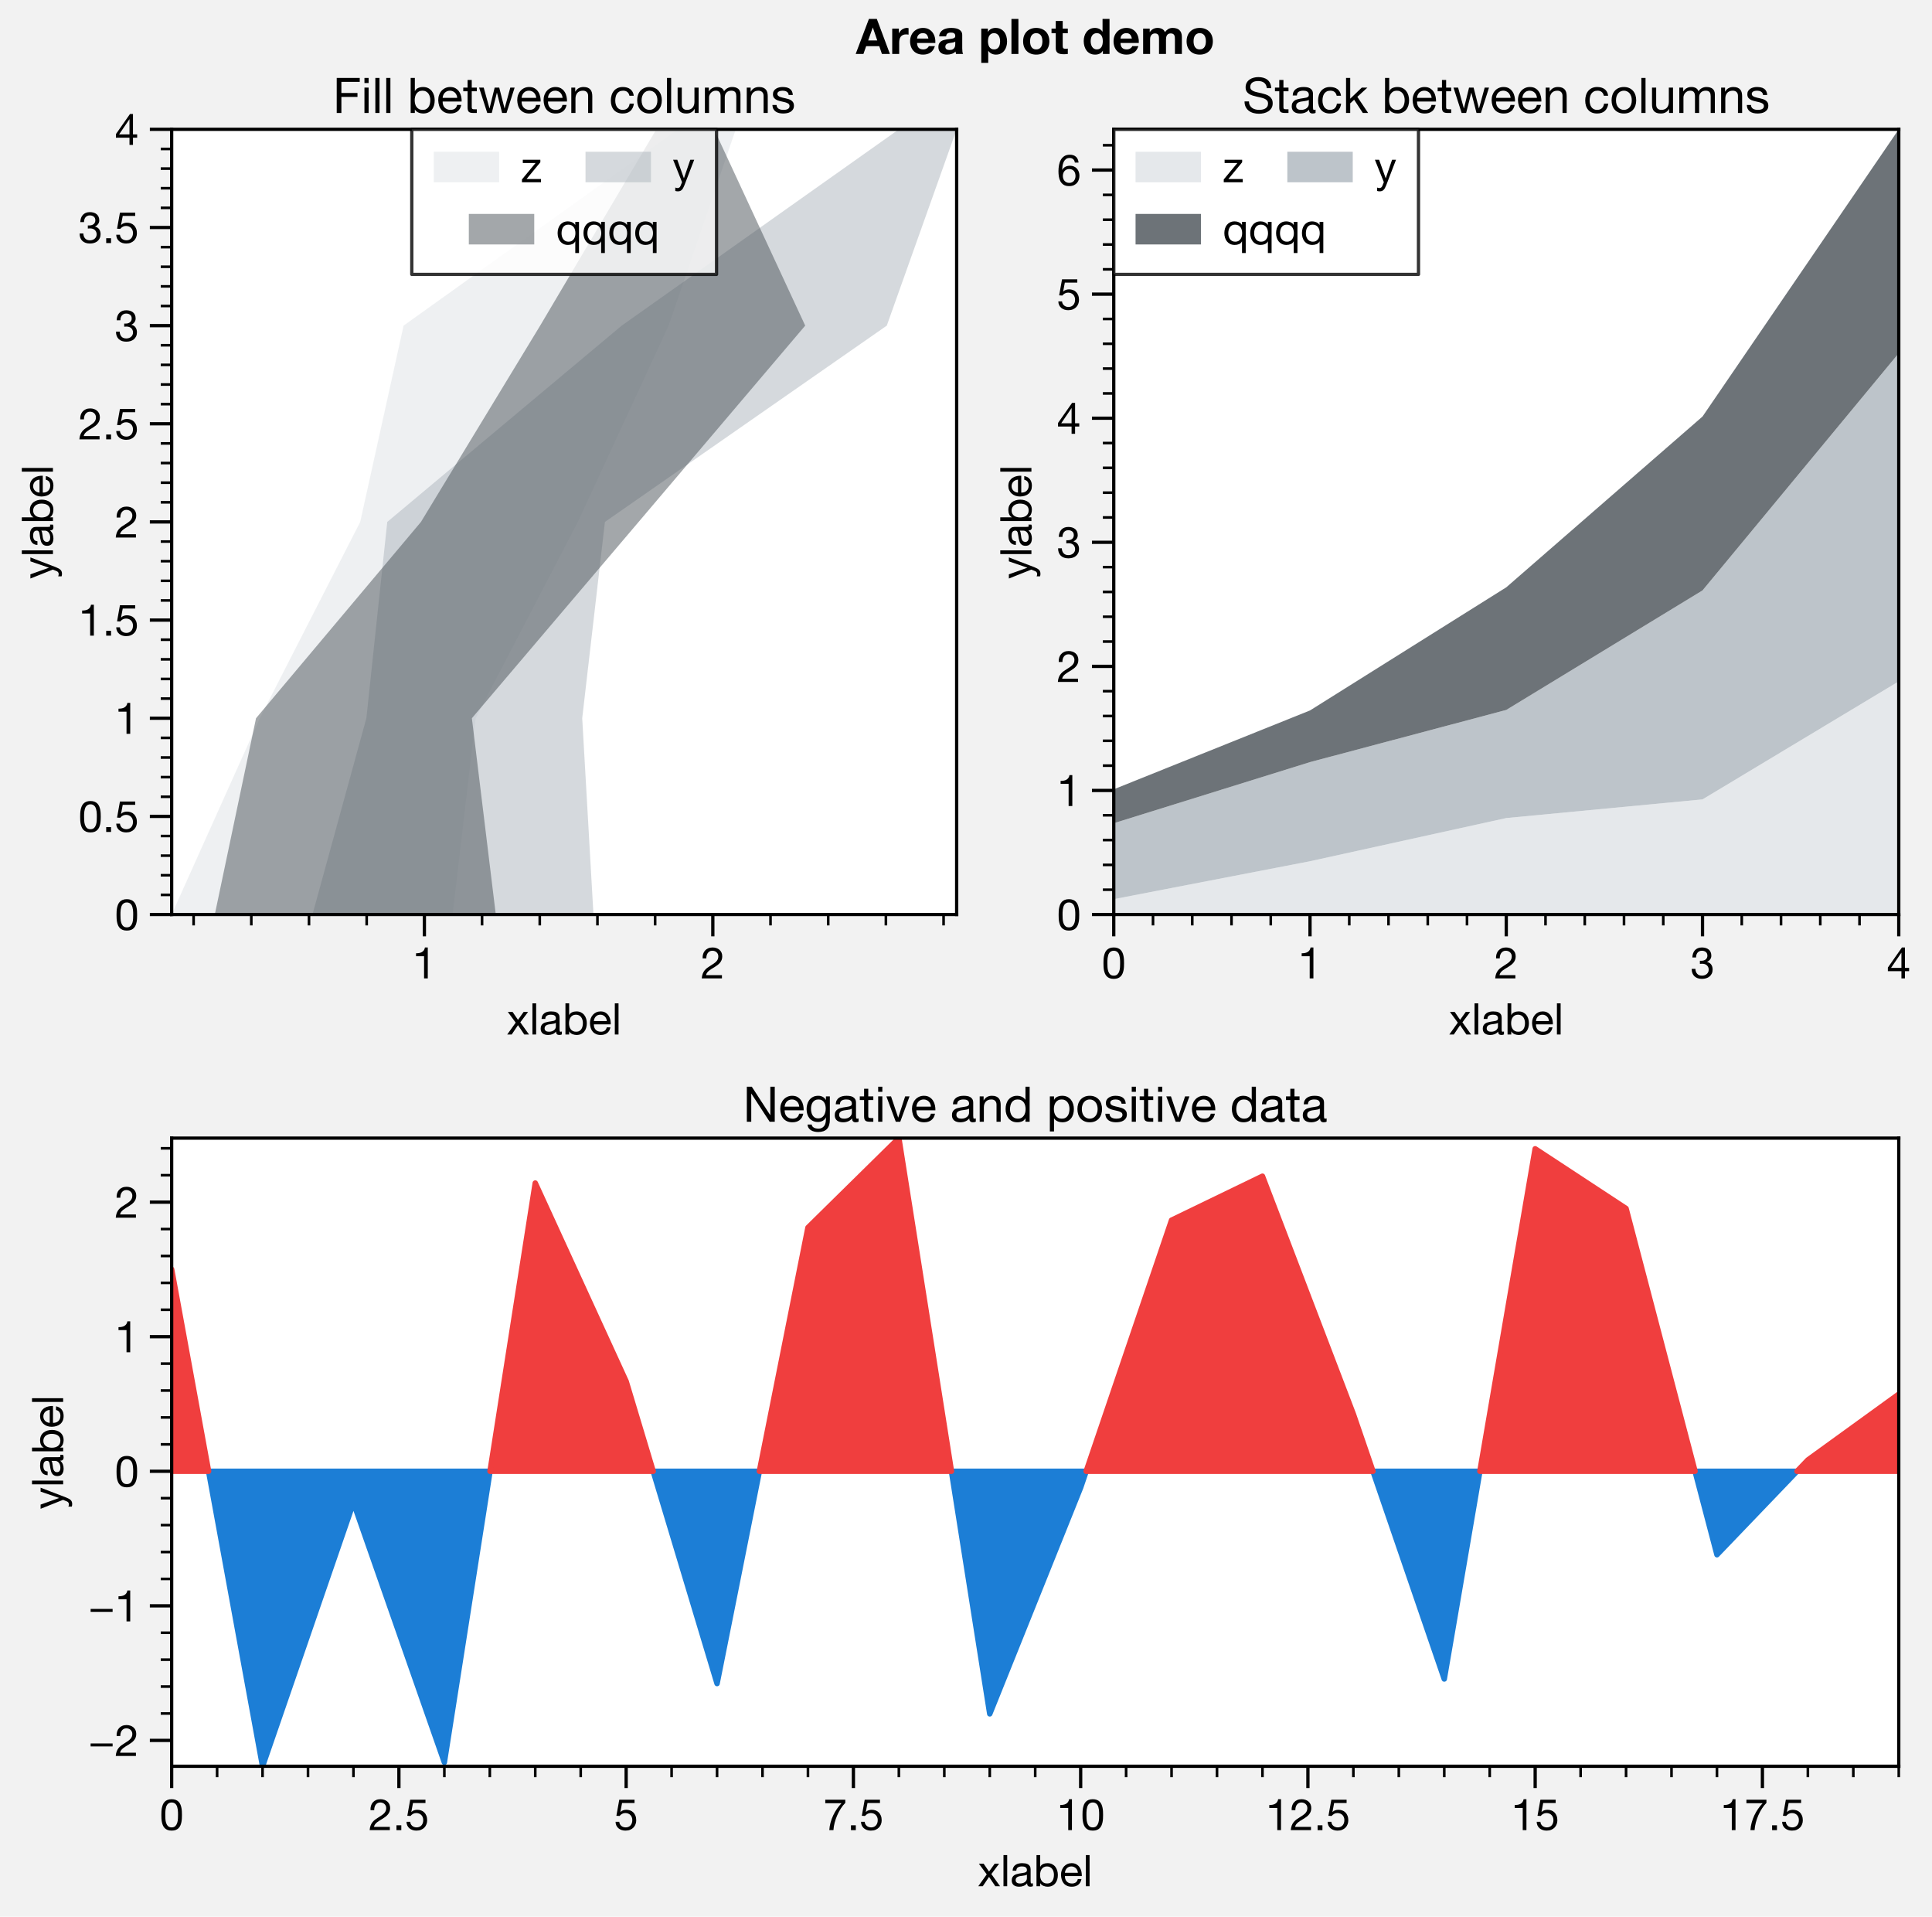 <?xml version="1.0" encoding="utf-8" standalone="no"?>
<!DOCTYPE svg PUBLIC "-//W3C//DTD SVG 1.1//EN"
  "http://www.w3.org/Graphics/SVG/1.1/DTD/svg11.dtd">
<!-- Created with matplotlib (https://matplotlib.org/) -->
<svg height="351.5pt" version="1.1" viewBox="0 0 354.4 351.5" width="354.4pt" xmlns="http://www.w3.org/2000/svg" xmlns:xlink="http://www.w3.org/1999/xlink">
 <defs>
  <style type="text/css">
*{stroke-linecap:butt;stroke-linejoin:round;}
  </style>
 </defs>
 <g id="figure_1">
  <g id="patch_1">
   <path d="M 0 351.5 
L 354.527 351.5 
L 354.527 -0.463 
L 0 -0.463 
z
" style="fill:#f2f2f2;"/>
  </g>
  <g id="axes_1">
   <g id="patch_2">
    <path d="M 31.488 167.718 
L 175.488 167.718 
L 175.488 23.718 
L 31.488 23.718 
z
" style="fill:#ffffff;"/>
   </g>
   <g id="PolyCollection_1">
    <path clip-path="url(#p5f5999ea2b)" d="M 83.032 167.718 
L 31.488 167.718 
L 47.658 131.718 
L 66.076 95.718 
L 74.034 59.718 
L 124.364 23.718 
L 134.965 23.718 
L 134.965 23.718 
L 122.653 59.718 
L 106.003 95.718 
L 87.251 131.718 
L 83.032 167.718 
z
" style="fill:#dee2e6;fill-opacity:0.5;"/>
   </g>
   <g id="PolyCollection_2">
    <path clip-path="url(#p5f5999ea2b)" d="M 108.863 167.718 
L 57.319 167.718 
L 67.207 131.718 
L 71.04 95.718 
L 114.048 59.718 
L 164.886 23.718 
L 175.488 23.718 
L 175.488 23.718 
L 162.668 59.718 
L 110.967 95.718 
L 106.8 131.718 
L 108.863 167.718 
z
" style="fill:#adb5bd;fill-opacity:0.5;"/>
   </g>
   <g id="PolyCollection_3">
    <path clip-path="url(#p5f5999ea2b)" d="M 90.946 167.718 
L 39.401 167.718 
L 46.967 131.718 
L 77.218 95.718 
L 99.086 59.718 
L 120.394 23.718 
L 130.996 23.718 
L 130.996 23.718 
L 147.705 59.718 
L 117.145 95.718 
L 86.56 131.718 
L 90.946 167.718 
z
" style="fill:#495057;fill-opacity:0.5;"/>
   </g>
   <g id="matplotlib.axis_1">
    <g id="xtick_1">
     <g id="line2d_1">
      <defs>
       <path d="M 0 0 
L 0 4 
" id="mdcd426c371" style="stroke:#000000;stroke-width:0.6;"/>
      </defs>
      <g>
       <use style="stroke:#000000;stroke-width:0.6;" x="77.846" xlink:href="#mdcd426c371" y="167.718"/>
      </g>
     </g>
     <g id="text_1">
      <!-- 1 -->
      <defs>
       <path d="M 35.594 0 
L 35.594 70.906 
L 29.094 70.906 
Q 28.406 66.906 26.5 64.297 
Q 24.594 61.703 21.844 60.203 
Q 19.094 58.703 15.688 58.141 
Q 12.297 57.594 8.703 57.594 
L 8.703 50.797 
L 27.094 50.797 
L 27.094 0 
z
" id="HelveticaNeue-49"/>
      </defs>
      <g transform="translate(75.622 179.431)scale(0.08 -0.08)">
       <use xlink:href="#HelveticaNeue-49"/>
      </g>
     </g>
    </g>
    <g id="xtick_2">
     <g id="line2d_2">
      <g>
       <use style="stroke:#000000;stroke-width:0.6;" x="130.758" xlink:href="#mdcd426c371" y="167.718"/>
      </g>
     </g>
     <g id="text_2">
      <!-- 2 -->
      <defs>
       <path d="M 4.406 45.797 
L 12.906 45.797 
Q 12.797 49 13.547 52.141 
Q 14.297 55.297 16 57.797 
Q 17.703 60.297 20.344 61.844 
Q 23 63.406 26.703 63.406 
Q 29.5 63.406 32 62.5 
Q 34.5 61.594 36.344 59.891 
Q 38.203 58.203 39.297 55.844 
Q 40.406 53.5 40.406 50.594 
Q 40.406 46.906 39.25 44.094 
Q 38.094 41.297 35.844 38.891 
Q 33.594 36.5 30.188 34.141 
Q 26.797 31.797 22.297 29 
Q 18.594 26.797 15.188 24.297 
Q 11.797 21.797 9.094 18.5 
Q 6.406 15.203 4.656 10.75 
Q 2.906 6.297 2.406 0 
L 48.703 0 
L 48.703 7.5 
L 12.297 7.5 
Q 12.906 10.797 14.844 13.344 
Q 16.797 15.906 19.547 18.094 
Q 22.297 20.297 25.594 22.25 
Q 28.906 24.203 32.203 26.203 
Q 35.5 28.297 38.594 30.594 
Q 41.703 32.906 44.094 35.75 
Q 46.5 38.594 47.953 42.188 
Q 49.406 45.797 49.406 50.5 
Q 49.406 55.5 47.656 59.297 
Q 45.906 63.094 42.906 65.641 
Q 39.906 68.203 35.844 69.547 
Q 31.797 70.906 27.203 70.906 
Q 21.594 70.906 17.188 69 
Q 12.797 67.094 9.844 63.75 
Q 6.906 60.406 5.5 55.797 
Q 4.094 51.203 4.406 45.797 
z
" id="HelveticaNeue-50"/>
      </defs>
      <g transform="translate(128.534 179.431)scale(0.08 -0.08)">
       <use xlink:href="#HelveticaNeue-50"/>
      </g>
     </g>
    </g>
    <g id="xtick_3">
     <g id="line2d_3">
      <defs>
       <path d="M 0 0 
L 0 2 
" id="meab1db5d46" style="stroke:#000000;stroke-width:0.48;"/>
      </defs>
      <g>
       <use style="stroke:#000000;stroke-width:0.48;" x="35.516" xlink:href="#meab1db5d46" y="167.718"/>
      </g>
     </g>
    </g>
    <g id="xtick_4">
     <g id="line2d_4">
      <g>
       <use style="stroke:#000000;stroke-width:0.48;" x="46.098" xlink:href="#meab1db5d46" y="167.718"/>
      </g>
     </g>
    </g>
    <g id="xtick_5">
     <g id="line2d_5">
      <g>
       <use style="stroke:#000000;stroke-width:0.48;" x="56.681" xlink:href="#meab1db5d46" y="167.718"/>
      </g>
     </g>
    </g>
    <g id="xtick_6">
     <g id="line2d_6">
      <g>
       <use style="stroke:#000000;stroke-width:0.48;" x="67.263" xlink:href="#meab1db5d46" y="167.718"/>
      </g>
     </g>
    </g>
    <g id="xtick_7">
     <g id="line2d_7">
      <g>
       <use style="stroke:#000000;stroke-width:0.48;" x="88.428" xlink:href="#meab1db5d46" y="167.718"/>
      </g>
     </g>
    </g>
    <g id="xtick_8">
     <g id="line2d_8">
      <g>
       <use style="stroke:#000000;stroke-width:0.48;" x="99.011" xlink:href="#meab1db5d46" y="167.718"/>
      </g>
     </g>
    </g>
    <g id="xtick_9">
     <g id="line2d_9">
      <g>
       <use style="stroke:#000000;stroke-width:0.48;" x="109.593" xlink:href="#meab1db5d46" y="167.718"/>
      </g>
     </g>
    </g>
    <g id="xtick_10">
     <g id="line2d_10">
      <g>
       <use style="stroke:#000000;stroke-width:0.48;" x="120.176" xlink:href="#meab1db5d46" y="167.718"/>
      </g>
     </g>
    </g>
    <g id="xtick_11">
     <g id="line2d_11">
      <g>
       <use style="stroke:#000000;stroke-width:0.48;" x="141.341" xlink:href="#meab1db5d46" y="167.718"/>
      </g>
     </g>
    </g>
    <g id="xtick_12">
     <g id="line2d_12">
      <g>
       <use style="stroke:#000000;stroke-width:0.48;" x="151.923" xlink:href="#meab1db5d46" y="167.718"/>
      </g>
     </g>
    </g>
    <g id="xtick_13">
     <g id="line2d_13">
      <g>
       <use style="stroke:#000000;stroke-width:0.48;" x="162.506" xlink:href="#meab1db5d46" y="167.718"/>
      </g>
     </g>
    </g>
    <g id="xtick_14">
     <g id="line2d_14">
      <g>
       <use style="stroke:#000000;stroke-width:0.48;" x="173.088" xlink:href="#meab1db5d46" y="167.718"/>
      </g>
     </g>
    </g>
    <g id="text_3">
     <!-- xlabel -->
     <defs>
      <path d="M 20.297 27.203 
L 0.906 0 
L 11.203 0 
L 25.594 21.406 
L 40 0 
L 50.906 0 
L 30.906 27.906 
L 48.703 51.703 
L 38.5 51.703 
L 25.594 33.594 
L 13.203 51.703 
L 2.297 51.703 
z
" id="HelveticaNeue-120"/>
      <path d="M 6.906 71.406 
L 6.906 0 
L 15.406 0 
L 15.406 71.406 
z
" id="HelveticaNeue-108"/>
      <path d="M 52.203 0.203 
Q 50 -1.094 46.094 -1.094 
Q 42.797 -1.094 40.844 0.75 
Q 38.906 2.594 38.906 6.797 
Q 35.406 2.594 30.75 0.75 
Q 26.094 -1.094 20.703 -1.094 
Q 17.203 -1.094 14.047 -0.297 
Q 10.906 0.5 8.594 2.203 
Q 6.297 3.906 4.938 6.656 
Q 3.594 9.406 3.594 13.297 
Q 3.594 17.703 5.094 20.5 
Q 6.594 23.297 9.047 25.047 
Q 11.5 26.797 14.641 27.688 
Q 17.797 28.594 21.094 29.203 
Q 24.594 29.906 27.75 30.25 
Q 30.906 30.594 33.297 31.25 
Q 35.703 31.906 37.094 33.156 
Q 38.5 34.406 38.5 36.797 
Q 38.5 39.594 37.453 41.297 
Q 36.406 43 34.75 43.891 
Q 33.094 44.797 31.047 45.094 
Q 29 45.406 27 45.406 
Q 21.594 45.406 18 43.344 
Q 14.406 41.297 14.094 35.594 
L 5.594 35.594 
Q 5.797 40.406 7.594 43.703 
Q 9.406 47 12.406 49.047 
Q 15.406 51.094 19.25 52 
Q 23.094 52.906 27.5 52.906 
Q 31 52.906 34.453 52.406 
Q 37.906 51.906 40.703 50.344 
Q 43.5 48.797 45.203 46 
Q 46.906 43.203 46.906 38.703 
L 46.906 12.094 
Q 46.906 9.094 47.25 7.688 
Q 47.594 6.297 49.594 6.297 
Q 50.703 6.297 52.203 6.797 
z
M 38.406 26.703 
Q 36.797 25.5 34.188 24.953 
Q 31.594 24.406 28.75 24.047 
Q 25.906 23.703 23 23.25 
Q 20.094 22.797 17.797 21.797 
Q 15.5 20.797 14.047 18.938 
Q 12.594 17.094 12.594 13.906 
Q 12.594 11.797 13.438 10.344 
Q 14.297 8.906 15.641 8 
Q 17 7.094 18.797 6.688 
Q 20.594 6.297 22.594 6.297 
Q 26.797 6.297 29.797 7.438 
Q 32.797 8.594 34.688 10.344 
Q 36.594 12.094 37.5 14.141 
Q 38.406 16.203 38.406 18 
z
" id="HelveticaNeue-97"/>
      <path d="M 6.703 71.406 
L 6.703 0 
L 15.203 0 
L 15.203 6.906 
L 15.406 6.906 
Q 16.797 4.594 18.844 3.047 
Q 20.906 1.5 23.203 0.594 
Q 25.5 -0.297 27.844 -0.688 
Q 30.203 -1.094 32.094 -1.094 
Q 38 -1.094 42.453 1 
Q 46.906 3.094 49.844 6.75 
Q 52.797 10.406 54.25 15.297 
Q 55.703 20.203 55.703 25.703 
Q 55.703 31.203 54.203 36.094 
Q 52.703 41 49.75 44.75 
Q 46.797 48.5 42.344 50.703 
Q 37.906 52.906 31.906 52.906 
Q 26.5 52.906 22 50.953 
Q 17.5 49 15.406 44.703 
L 15.203 44.703 
L 15.203 71.406 
z
M 46.703 26.297 
Q 46.703 22.5 45.891 18.891 
Q 45.094 15.297 43.297 12.5 
Q 41.5 9.703 38.547 8 
Q 35.594 6.297 31.203 6.297 
Q 26.797 6.297 23.688 7.938 
Q 20.594 9.594 18.641 12.297 
Q 16.703 15 15.797 18.547 
Q 14.906 22.094 14.906 25.906 
Q 14.906 29.5 15.75 33 
Q 16.594 36.5 18.5 39.25 
Q 20.406 42 23.406 43.703 
Q 26.406 45.406 30.703 45.406 
Q 34.797 45.406 37.844 43.797 
Q 40.906 42.203 42.844 39.5 
Q 44.797 36.797 45.75 33.344 
Q 46.703 29.906 46.703 26.297 
z
" id="HelveticaNeue-98"/>
      <path d="M 42.297 30.797 
L 12.594 30.797 
Q 12.797 33.797 13.891 36.438 
Q 15 39.094 16.891 41.094 
Q 18.797 43.094 21.438 44.25 
Q 24.094 45.406 27.406 45.406 
Q 30.594 45.406 33.25 44.25 
Q 35.906 43.094 37.844 41.141 
Q 39.797 39.203 40.938 36.5 
Q 42.094 33.797 42.297 30.797 
z
M 50.5 16.406 
L 42.094 16.406 
Q 41 11.297 37.547 8.797 
Q 34.094 6.297 28.703 6.297 
Q 24.5 6.297 21.391 7.688 
Q 18.297 9.094 16.297 11.438 
Q 14.297 13.797 13.391 16.844 
Q 12.5 19.906 12.594 23.297 
L 51.297 23.297 
Q 51.5 28 50.453 33.203 
Q 49.406 38.406 46.656 42.797 
Q 43.906 47.203 39.344 50.047 
Q 34.797 52.906 27.906 52.906 
Q 22.594 52.906 18.141 50.906 
Q 13.703 48.906 10.453 45.297 
Q 7.203 41.703 5.391 36.797 
Q 3.594 31.906 3.594 26 
Q 3.797 20.094 5.344 15.094 
Q 6.906 10.094 10 6.5 
Q 13.094 2.906 17.641 0.906 
Q 22.203 -1.094 28.406 -1.094 
Q 37.203 -1.094 43 3.297 
Q 48.797 7.703 50.5 16.406 
z
" id="HelveticaNeue-101"/>
     </defs>
     <g transform="translate(92.971 189.72)scale(0.08 -0.08)">
      <use xlink:href="#HelveticaNeue-120"/>
      <use x="51.8" xlink:href="#HelveticaNeue-108"/>
      <use x="74" xlink:href="#HelveticaNeue-97"/>
      <use x="127.7" xlink:href="#HelveticaNeue-98"/>
      <use x="187" xlink:href="#HelveticaNeue-101"/>
      <use x="240.7" xlink:href="#HelveticaNeue-108"/>
     </g>
    </g>
   </g>
   <g id="matplotlib.axis_2">
    <g id="ytick_1">
     <g id="line2d_15">
      <defs>
       <path d="M 0 0 
L -4 0 
" id="m268f280272" style="stroke:#000000;stroke-width:0.6;"/>
      </defs>
      <g>
       <use style="stroke:#000000;stroke-width:0.6;" x="31.488" xlink:href="#m268f280272" y="167.718"/>
      </g>
     </g>
     <g id="text_4">
      <!-- 0 -->
      <defs>
       <path d="M 13.203 34.906 
Q 13.203 37.5 13.25 40.641 
Q 13.297 43.797 13.75 46.938 
Q 14.203 50.094 15.047 53.094 
Q 15.906 56.094 17.547 58.344 
Q 19.203 60.594 21.703 62 
Q 24.203 63.406 27.797 63.406 
Q 31.406 63.406 33.906 62 
Q 36.406 60.594 38.047 58.344 
Q 39.703 56.094 40.547 53.094 
Q 41.406 50.094 41.844 46.938 
Q 42.297 43.797 42.344 40.641 
Q 42.406 37.5 42.406 34.906 
Q 42.406 30.906 42.156 25.953 
Q 41.906 21 40.547 16.641 
Q 39.203 12.297 36.203 9.297 
Q 33.203 6.297 27.797 6.297 
Q 22.406 6.297 19.406 9.297 
Q 16.406 12.297 15.047 16.641 
Q 13.703 21 13.453 25.953 
Q 13.203 30.906 13.203 34.906 
z
M 4.203 34.797 
Q 4.203 30.906 4.391 26.703 
Q 4.594 22.5 5.391 18.5 
Q 6.203 14.5 7.703 10.953 
Q 9.203 7.406 11.797 4.703 
Q 14.406 2 18.344 0.453 
Q 22.297 -1.094 27.797 -1.094 
Q 33.406 -1.094 37.297 0.453 
Q 41.203 2 43.797 4.703 
Q 46.406 7.406 47.906 10.953 
Q 49.406 14.5 50.203 18.5 
Q 51 22.5 51.203 26.703 
Q 51.406 30.906 51.406 34.797 
Q 51.406 38.703 51.203 42.891 
Q 51 47.094 50.203 51.094 
Q 49.406 55.094 47.906 58.688 
Q 46.406 62.297 43.797 65 
Q 41.203 67.703 37.25 69.297 
Q 33.297 70.906 27.797 70.906 
Q 22.297 70.906 18.344 69.297 
Q 14.406 67.703 11.797 65 
Q 9.203 62.297 7.703 58.688 
Q 6.203 55.094 5.391 51.094 
Q 4.594 47.094 4.391 42.891 
Q 4.203 38.703 4.203 34.797 
z
" id="HelveticaNeue-48"/>
      </defs>
      <g transform="translate(21.04 170.575)scale(0.08 -0.08)">
       <use xlink:href="#HelveticaNeue-48"/>
      </g>
     </g>
    </g>
    <g id="ytick_2">
     <g id="line2d_16">
      <g>
       <use style="stroke:#000000;stroke-width:0.6;" x="31.488" xlink:href="#m268f280272" y="149.718"/>
      </g>
     </g>
     <g id="text_5">
      <!-- 0.5 -->
      <defs>
       <path d="M 8.297 11.094 
L 8.297 0 
L 19.406 0 
L 19.406 11.094 
z
" id="HelveticaNeue-46"/>
       <path d="M 47 62.203 
L 47 69.703 
L 12 69.703 
L 5.406 32.906 
L 12.703 32.5 
Q 15.203 35.5 18.453 37.344 
Q 21.703 39.203 25.906 39.203 
Q 29.5 39.203 32.453 38 
Q 35.406 36.797 37.5 34.641 
Q 39.594 32.5 40.75 29.547 
Q 41.906 26.594 41.906 23.094 
Q 41.906 18.906 40.703 15.75 
Q 39.5 12.594 37.453 10.5 
Q 35.406 8.406 32.656 7.344 
Q 29.906 6.297 26.906 6.297 
Q 23.703 6.297 21.047 7.25 
Q 18.406 8.203 16.453 9.953 
Q 14.5 11.703 13.344 14.047 
Q 12.203 16.406 12 19.094 
L 3.5 19.094 
Q 3.594 14.297 5.391 10.5 
Q 7.203 6.703 10.297 4.141 
Q 13.406 1.594 17.453 0.25 
Q 21.5 -1.094 26.094 -1.094 
Q 32.297 -1.094 36.938 0.844 
Q 41.594 2.797 44.688 6.094 
Q 47.797 9.406 49.344 13.656 
Q 50.906 17.906 50.906 22.406 
Q 50.906 28.5 49.094 33.047 
Q 47.297 37.594 44.188 40.641 
Q 41.094 43.703 36.891 45.203 
Q 32.703 46.703 28 46.703 
Q 24.406 46.703 20.75 45.453 
Q 17.094 44.203 14.797 41.594 
L 14.594 41.797 
L 18.406 62.203 
z
" id="HelveticaNeue-53"/>
      </defs>
      <g transform="translate(14.369 152.575)scale(0.08 -0.08)">
       <use xlink:href="#HelveticaNeue-48"/>
       <use x="55.6" xlink:href="#HelveticaNeue-46"/>
       <use x="83.4" xlink:href="#HelveticaNeue-53"/>
      </g>
     </g>
    </g>
    <g id="ytick_3">
     <g id="line2d_17">
      <g>
       <use style="stroke:#000000;stroke-width:0.6;" x="31.488" xlink:href="#m268f280272" y="131.718"/>
      </g>
     </g>
     <g id="text_6">
      <!-- 1 -->
      <g transform="translate(21.04 134.575)scale(0.08 -0.08)">
       <use xlink:href="#HelveticaNeue-49"/>
      </g>
     </g>
    </g>
    <g id="ytick_4">
     <g id="line2d_18">
      <g>
       <use style="stroke:#000000;stroke-width:0.6;" x="31.488" xlink:href="#m268f280272" y="113.718"/>
      </g>
     </g>
     <g id="text_7">
      <!-- 1.5 -->
      <g transform="translate(14.369 116.575)scale(0.08 -0.08)">
       <use xlink:href="#HelveticaNeue-49"/>
       <use x="55.6" xlink:href="#HelveticaNeue-46"/>
       <use x="83.4" xlink:href="#HelveticaNeue-53"/>
      </g>
     </g>
    </g>
    <g id="ytick_5">
     <g id="line2d_19">
      <g>
       <use style="stroke:#000000;stroke-width:0.6;" x="31.488" xlink:href="#m268f280272" y="95.718"/>
      </g>
     </g>
     <g id="text_8">
      <!-- 2 -->
      <g transform="translate(21.04 98.575)scale(0.08 -0.08)">
       <use xlink:href="#HelveticaNeue-50"/>
      </g>
     </g>
    </g>
    <g id="ytick_6">
     <g id="line2d_20">
      <g>
       <use style="stroke:#000000;stroke-width:0.6;" x="31.488" xlink:href="#m268f280272" y="77.718"/>
      </g>
     </g>
     <g id="text_9">
      <!-- 2.5 -->
      <g transform="translate(14.369 80.575)scale(0.08 -0.08)">
       <use xlink:href="#HelveticaNeue-50"/>
       <use x="55.6" xlink:href="#HelveticaNeue-46"/>
       <use x="83.4" xlink:href="#HelveticaNeue-53"/>
      </g>
     </g>
    </g>
    <g id="ytick_7">
     <g id="line2d_21">
      <g>
       <use style="stroke:#000000;stroke-width:0.6;" x="31.488" xlink:href="#m268f280272" y="59.718"/>
      </g>
     </g>
     <g id="text_10">
      <!-- 3 -->
      <defs>
       <path d="M 21.797 40.5 
L 21.797 33.297 
Q 24.203 33.594 26.906 33.594 
Q 30.094 33.594 32.844 32.75 
Q 35.594 31.906 37.594 30.156 
Q 39.594 28.406 40.797 25.844 
Q 42 23.297 42 20 
Q 42 16.797 40.75 14.25 
Q 39.5 11.703 37.391 9.953 
Q 35.297 8.203 32.5 7.25 
Q 29.703 6.297 26.594 6.297 
Q 19.297 6.297 15.5 10.641 
Q 11.703 15 11.5 21.906 
L 3 21.906 
Q 2.906 16.406 4.547 12.094 
Q 6.203 7.797 9.297 4.844 
Q 12.406 1.906 16.797 0.406 
Q 21.203 -1.094 26.594 -1.094 
Q 31.594 -1.094 36.047 0.25 
Q 40.5 1.594 43.797 4.297 
Q 47.094 7 49.047 11.047 
Q 51 15.094 51 20.406 
Q 51 26.797 47.844 31.5 
Q 44.703 36.203 38.203 37.594 
L 38.203 37.797 
Q 42.406 39.703 45.203 43.391 
Q 48 47.094 48 51.906 
Q 48 56.797 46.344 60.391 
Q 44.703 64 41.797 66.297 
Q 38.906 68.594 34.953 69.75 
Q 31 70.906 26.406 70.906 
Q 21.094 70.906 17.047 69.203 
Q 13 67.5 10.297 64.5 
Q 7.594 61.5 6.141 57.297 
Q 4.703 53.094 4.5 48 
L 13 48 
Q 13 51.094 13.797 53.891 
Q 14.594 56.703 16.25 58.797 
Q 17.906 60.906 20.453 62.156 
Q 23 63.406 26.406 63.406 
Q 31.797 63.406 35.391 60.547 
Q 39 57.703 39 52 
Q 39 49.203 37.891 47 
Q 36.797 44.797 34.938 43.344 
Q 33.094 41.906 30.641 41.156 
Q 28.203 40.406 25.5 40.406 
L 23.703 40.406 
Q 23.203 40.406 22.703 40.406 
Q 22.297 40.406 21.797 40.5 
z
" id="HelveticaNeue-51"/>
      </defs>
      <g transform="translate(21.04 62.575)scale(0.08 -0.08)">
       <use xlink:href="#HelveticaNeue-51"/>
      </g>
     </g>
    </g>
    <g id="ytick_8">
     <g id="line2d_22">
      <g>
       <use style="stroke:#000000;stroke-width:0.6;" x="31.488" xlink:href="#m268f280272" y="41.718"/>
      </g>
     </g>
     <g id="text_11">
      <!-- 3.5 -->
      <g transform="translate(14.369 44.575)scale(0.08 -0.08)">
       <use xlink:href="#HelveticaNeue-51"/>
       <use x="55.6" xlink:href="#HelveticaNeue-46"/>
       <use x="83.4" xlink:href="#HelveticaNeue-53"/>
      </g>
     </g>
    </g>
    <g id="ytick_9">
     <g id="line2d_23">
      <g>
       <use style="stroke:#000000;stroke-width:0.6;" x="31.488" xlink:href="#m268f280272" y="23.718"/>
      </g>
     </g>
     <g id="text_12">
      <!-- 4 -->
      <defs>
       <path d="M 33.906 24.094 
L 10.094 24.094 
L 33.703 58.797 
L 33.906 58.797 
z
M 41.906 24.094 
L 41.906 70.906 
L 35.094 70.906 
L 2.797 24.797 
L 2.797 16.594 
L 33.906 16.594 
L 33.906 0 
L 41.906 0 
L 41.906 16.594 
L 51.5 16.594 
L 51.5 24.094 
z
" id="HelveticaNeue-52"/>
      </defs>
      <g transform="translate(21.04 26.575)scale(0.08 -0.08)">
       <use xlink:href="#HelveticaNeue-52"/>
      </g>
     </g>
    </g>
    <g id="ytick_10">
     <g id="line2d_24">
      <defs>
       <path d="M 0 0 
L -2 0 
" id="m5b4bc3429d" style="stroke:#000000;stroke-width:0.48;"/>
      </defs>
      <g>
       <use style="stroke:#000000;stroke-width:0.48;" x="31.488" xlink:href="#m5b4bc3429d" y="164.118"/>
      </g>
     </g>
    </g>
    <g id="ytick_11">
     <g id="line2d_25">
      <g>
       <use style="stroke:#000000;stroke-width:0.48;" x="31.488" xlink:href="#m5b4bc3429d" y="160.518"/>
      </g>
     </g>
    </g>
    <g id="ytick_12">
     <g id="line2d_26">
      <g>
       <use style="stroke:#000000;stroke-width:0.48;" x="31.488" xlink:href="#m5b4bc3429d" y="156.918"/>
      </g>
     </g>
    </g>
    <g id="ytick_13">
     <g id="line2d_27">
      <g>
       <use style="stroke:#000000;stroke-width:0.48;" x="31.488" xlink:href="#m5b4bc3429d" y="153.318"/>
      </g>
     </g>
    </g>
    <g id="ytick_14">
     <g id="line2d_28">
      <g>
       <use style="stroke:#000000;stroke-width:0.48;" x="31.488" xlink:href="#m5b4bc3429d" y="146.118"/>
      </g>
     </g>
    </g>
    <g id="ytick_15">
     <g id="line2d_29">
      <g>
       <use style="stroke:#000000;stroke-width:0.48;" x="31.488" xlink:href="#m5b4bc3429d" y="142.518"/>
      </g>
     </g>
    </g>
    <g id="ytick_16">
     <g id="line2d_30">
      <g>
       <use style="stroke:#000000;stroke-width:0.48;" x="31.488" xlink:href="#m5b4bc3429d" y="138.918"/>
      </g>
     </g>
    </g>
    <g id="ytick_17">
     <g id="line2d_31">
      <g>
       <use style="stroke:#000000;stroke-width:0.48;" x="31.488" xlink:href="#m5b4bc3429d" y="135.318"/>
      </g>
     </g>
    </g>
    <g id="ytick_18">
     <g id="line2d_32">
      <g>
       <use style="stroke:#000000;stroke-width:0.48;" x="31.488" xlink:href="#m5b4bc3429d" y="128.118"/>
      </g>
     </g>
    </g>
    <g id="ytick_19">
     <g id="line2d_33">
      <g>
       <use style="stroke:#000000;stroke-width:0.48;" x="31.488" xlink:href="#m5b4bc3429d" y="124.518"/>
      </g>
     </g>
    </g>
    <g id="ytick_20">
     <g id="line2d_34">
      <g>
       <use style="stroke:#000000;stroke-width:0.48;" x="31.488" xlink:href="#m5b4bc3429d" y="120.918"/>
      </g>
     </g>
    </g>
    <g id="ytick_21">
     <g id="line2d_35">
      <g>
       <use style="stroke:#000000;stroke-width:0.48;" x="31.488" xlink:href="#m5b4bc3429d" y="117.318"/>
      </g>
     </g>
    </g>
    <g id="ytick_22">
     <g id="line2d_36">
      <g>
       <use style="stroke:#000000;stroke-width:0.48;" x="31.488" xlink:href="#m5b4bc3429d" y="110.118"/>
      </g>
     </g>
    </g>
    <g id="ytick_23">
     <g id="line2d_37">
      <g>
       <use style="stroke:#000000;stroke-width:0.48;" x="31.488" xlink:href="#m5b4bc3429d" y="106.518"/>
      </g>
     </g>
    </g>
    <g id="ytick_24">
     <g id="line2d_38">
      <g>
       <use style="stroke:#000000;stroke-width:0.48;" x="31.488" xlink:href="#m5b4bc3429d" y="102.918"/>
      </g>
     </g>
    </g>
    <g id="ytick_25">
     <g id="line2d_39">
      <g>
       <use style="stroke:#000000;stroke-width:0.48;" x="31.488" xlink:href="#m5b4bc3429d" y="99.318"/>
      </g>
     </g>
    </g>
    <g id="ytick_26">
     <g id="line2d_40">
      <g>
       <use style="stroke:#000000;stroke-width:0.48;" x="31.488" xlink:href="#m5b4bc3429d" y="92.118"/>
      </g>
     </g>
    </g>
    <g id="ytick_27">
     <g id="line2d_41">
      <g>
       <use style="stroke:#000000;stroke-width:0.48;" x="31.488" xlink:href="#m5b4bc3429d" y="88.518"/>
      </g>
     </g>
    </g>
    <g id="ytick_28">
     <g id="line2d_42">
      <g>
       <use style="stroke:#000000;stroke-width:0.48;" x="31.488" xlink:href="#m5b4bc3429d" y="84.918"/>
      </g>
     </g>
    </g>
    <g id="ytick_29">
     <g id="line2d_43">
      <g>
       <use style="stroke:#000000;stroke-width:0.48;" x="31.488" xlink:href="#m5b4bc3429d" y="81.318"/>
      </g>
     </g>
    </g>
    <g id="ytick_30">
     <g id="line2d_44">
      <g>
       <use style="stroke:#000000;stroke-width:0.48;" x="31.488" xlink:href="#m5b4bc3429d" y="74.118"/>
      </g>
     </g>
    </g>
    <g id="ytick_31">
     <g id="line2d_45">
      <g>
       <use style="stroke:#000000;stroke-width:0.48;" x="31.488" xlink:href="#m5b4bc3429d" y="70.518"/>
      </g>
     </g>
    </g>
    <g id="ytick_32">
     <g id="line2d_46">
      <g>
       <use style="stroke:#000000;stroke-width:0.48;" x="31.488" xlink:href="#m5b4bc3429d" y="66.918"/>
      </g>
     </g>
    </g>
    <g id="ytick_33">
     <g id="line2d_47">
      <g>
       <use style="stroke:#000000;stroke-width:0.48;" x="31.488" xlink:href="#m5b4bc3429d" y="63.318"/>
      </g>
     </g>
    </g>
    <g id="ytick_34">
     <g id="line2d_48">
      <g>
       <use style="stroke:#000000;stroke-width:0.48;" x="31.488" xlink:href="#m5b4bc3429d" y="56.118"/>
      </g>
     </g>
    </g>
    <g id="ytick_35">
     <g id="line2d_49">
      <g>
       <use style="stroke:#000000;stroke-width:0.48;" x="31.488" xlink:href="#m5b4bc3429d" y="52.518"/>
      </g>
     </g>
    </g>
    <g id="ytick_36">
     <g id="line2d_50">
      <g>
       <use style="stroke:#000000;stroke-width:0.48;" x="31.488" xlink:href="#m5b4bc3429d" y="48.918"/>
      </g>
     </g>
    </g>
    <g id="ytick_37">
     <g id="line2d_51">
      <g>
       <use style="stroke:#000000;stroke-width:0.48;" x="31.488" xlink:href="#m5b4bc3429d" y="45.318"/>
      </g>
     </g>
    </g>
    <g id="ytick_38">
     <g id="line2d_52">
      <g>
       <use style="stroke:#000000;stroke-width:0.48;" x="31.488" xlink:href="#m5b4bc3429d" y="38.118"/>
      </g>
     </g>
    </g>
    <g id="ytick_39">
     <g id="line2d_53">
      <g>
       <use style="stroke:#000000;stroke-width:0.48;" x="31.488" xlink:href="#m5b4bc3429d" y="34.518"/>
      </g>
     </g>
    </g>
    <g id="ytick_40">
     <g id="line2d_54">
      <g>
       <use style="stroke:#000000;stroke-width:0.48;" x="31.488" xlink:href="#m5b4bc3429d" y="30.918"/>
      </g>
     </g>
    </g>
    <g id="ytick_41">
     <g id="line2d_55">
      <g>
       <use style="stroke:#000000;stroke-width:0.48;" x="31.488" xlink:href="#m5b4bc3429d" y="27.318"/>
      </g>
     </g>
    </g>
    <g id="text_13">
     <!-- ylabel -->
     <defs>
      <path d="M 26.703 -6.906 
Q 25.203 -10.703 23.75 -13.297 
Q 22.297 -15.906 20.547 -17.547 
Q 18.797 -19.203 16.641 -19.953 
Q 14.5 -20.703 11.703 -20.703 
Q 10.203 -20.703 8.703 -20.5 
Q 7.203 -20.297 5.797 -19.797 
L 5.797 -12 
Q 6.906 -12.5 8.344 -12.844 
Q 9.797 -13.203 10.797 -13.203 
Q 13.406 -13.203 15.156 -11.953 
Q 16.906 -10.703 17.797 -8.406 
L 21.297 0.297 
L 0.797 51.703 
L 10.406 51.703 
L 25.5 9.406 
L 25.703 9.406 
L 40.203 51.703 
L 49.203 51.703 
z
" id="HelveticaNeue-121"/>
     </defs>
     <g transform="translate(9.713 106.163)rotate(-90)scale(0.08 -0.08)">
      <use xlink:href="#HelveticaNeue-121"/>
      <use x="50" xlink:href="#HelveticaNeue-108"/>
      <use x="72.2" xlink:href="#HelveticaNeue-97"/>
      <use x="125.9" xlink:href="#HelveticaNeue-98"/>
      <use x="185.2" xlink:href="#HelveticaNeue-101"/>
      <use x="238.9" xlink:href="#HelveticaNeue-108"/>
     </g>
    </g>
   </g>
   <g id="patch_3">
    <path d="M 31.488 167.718 
L 31.488 23.718 
" style="fill:none;stroke:#000000;stroke-linecap:square;stroke-linejoin:miter;stroke-width:0.6;"/>
   </g>
   <g id="patch_4">
    <path d="M 175.488 167.718 
L 175.488 23.718 
" style="fill:none;stroke:#000000;stroke-linecap:square;stroke-linejoin:miter;stroke-width:0.6;"/>
   </g>
   <g id="patch_5">
    <path d="M 31.488 167.718 
L 175.488 167.718 
" style="fill:none;stroke:#000000;stroke-linecap:square;stroke-linejoin:miter;stroke-width:0.6;"/>
   </g>
   <g id="patch_6">
    <path d="M 31.488 23.718 
L 175.488 23.718 
" style="fill:none;stroke:#000000;stroke-linecap:square;stroke-linejoin:miter;stroke-width:0.6;"/>
   </g>
   <g id="text_14">
    <!-- Fill between columns -->
    <defs>
     <path d="M 7.797 71.406 
L 7.797 0 
L 17.297 0 
L 17.297 32.703 
L 50.094 32.703 
L 50.094 40.703 
L 17.297 40.703 
L 17.297 63.406 
L 54.703 63.406 
L 54.703 71.406 
z
" id="HelveticaNeue-70"/>
     <path d="M 15.406 61 
L 15.406 71.406 
L 6.906 71.406 
L 6.906 61 
z
M 6.906 51.703 
L 6.906 0 
L 15.406 0 
L 15.406 51.703 
z
" id="HelveticaNeue-105"/>
     <path id="HelveticaNeue-32"/>
     <path d="M 18.203 51.703 
L 18.203 67.203 
L 9.703 67.203 
L 9.703 51.703 
L 0.906 51.703 
L 0.906 44.203 
L 9.703 44.203 
L 9.703 11.297 
Q 9.703 7.703 10.391 5.5 
Q 11.094 3.297 12.547 2.094 
Q 14 0.906 16.344 0.453 
Q 18.703 0 22 0 
L 28.5 0 
L 28.5 7.5 
L 24.594 7.5 
Q 22.594 7.5 21.344 7.641 
Q 20.094 7.797 19.391 8.297 
Q 18.703 8.797 18.453 9.688 
Q 18.203 10.594 18.203 12.094 
L 18.203 44.203 
L 28.5 44.203 
L 28.5 51.703 
z
" id="HelveticaNeue-116"/>
     <path d="M 57.594 0 
L 74.094 51.703 
L 65.297 51.703 
L 53.703 9.406 
L 53.5 9.406 
L 42.703 51.703 
L 33.406 51.703 
L 23 9.406 
L 22.797 9.406 
L 11.094 51.703 
L 1.703 51.703 
L 18.297 0 
L 27.5 0 
L 37.906 41.094 
L 38.094 41.094 
L 48.594 0 
z
" id="HelveticaNeue-119"/>
     <path d="M 6.406 51.703 
L 6.406 0 
L 14.906 0 
L 14.906 29.203 
Q 14.906 32.703 15.844 35.641 
Q 16.797 38.594 18.688 40.797 
Q 20.594 43 23.438 44.203 
Q 26.297 45.406 30.203 45.406 
Q 35.094 45.406 37.891 42.594 
Q 40.703 39.797 40.703 35 
L 40.703 0 
L 49.203 0 
L 49.203 34 
Q 49.203 38.203 48.344 41.641 
Q 47.5 45.094 45.391 47.594 
Q 43.297 50.094 39.891 51.5 
Q 36.5 52.906 31.406 52.906 
Q 19.906 52.906 14.594 43.5 
L 14.406 43.5 
L 14.406 51.703 
z
" id="HelveticaNeue-110"/>
     <path d="M 41.5 35.094 
L 50.297 35.094 
Q 49.797 39.703 47.891 43.047 
Q 46 46.406 43.047 48.594 
Q 40.094 50.797 36.25 51.844 
Q 32.406 52.906 28 52.906 
Q 21.906 52.906 17.297 50.75 
Q 12.703 48.594 9.641 44.844 
Q 6.594 41.094 5.094 36.047 
Q 3.594 31 3.594 25.203 
Q 3.594 19.406 5.141 14.547 
Q 6.703 9.703 9.75 6.203 
Q 12.797 2.703 17.344 0.797 
Q 21.906 -1.094 27.797 -1.094 
Q 37.703 -1.094 43.453 4.094 
Q 49.203 9.297 50.594 18.906 
L 41.906 18.906 
Q 41.094 12.906 37.547 9.594 
Q 34 6.297 27.703 6.297 
Q 23.703 6.297 20.797 7.891 
Q 17.906 9.5 16.094 12.141 
Q 14.297 14.797 13.438 18.188 
Q 12.594 21.594 12.594 25.203 
Q 12.594 29.094 13.391 32.75 
Q 14.203 36.406 16.047 39.203 
Q 17.906 42 21 43.703 
Q 24.094 45.406 28.703 45.406 
Q 34.094 45.406 37.297 42.703 
Q 40.5 40 41.5 35.094 
z
" id="HelveticaNeue-99"/>
     <path d="M 12.594 25.797 
Q 12.594 30.5 13.844 34.141 
Q 15.094 37.797 17.297 40.297 
Q 19.5 42.797 22.453 44.094 
Q 25.406 45.406 28.703 45.406 
Q 32 45.406 34.953 44.094 
Q 37.906 42.797 40.094 40.297 
Q 42.297 37.797 43.547 34.141 
Q 44.797 30.5 44.797 25.797 
Q 44.797 21.094 43.547 17.438 
Q 42.297 13.797 40.094 11.344 
Q 37.906 8.906 34.953 7.594 
Q 32 6.297 28.703 6.297 
Q 25.406 6.297 22.453 7.594 
Q 19.5 8.906 17.297 11.344 
Q 15.094 13.797 13.844 17.438 
Q 12.594 21.094 12.594 25.797 
z
M 3.594 25.797 
Q 3.594 20.094 5.188 15.188 
Q 6.797 10.297 10 6.641 
Q 13.203 3 17.891 0.953 
Q 22.594 -1.094 28.703 -1.094 
Q 34.906 -1.094 39.547 0.953 
Q 44.203 3 47.391 6.641 
Q 50.594 10.297 52.188 15.188 
Q 53.797 20.094 53.797 25.797 
Q 53.797 31.5 52.188 36.453 
Q 50.594 41.406 47.391 45.047 
Q 44.203 48.703 39.547 50.797 
Q 34.906 52.906 28.703 52.906 
Q 22.594 52.906 17.891 50.797 
Q 13.203 48.703 10 45.047 
Q 6.797 41.406 5.188 36.453 
Q 3.594 31.5 3.594 25.797 
z
" id="HelveticaNeue-111"/>
     <path d="M 49.203 0 
L 49.203 51.703 
L 40.703 51.703 
L 40.703 22.5 
Q 40.703 19 39.75 16.047 
Q 38.797 13.094 36.891 10.891 
Q 35 8.703 32.141 7.5 
Q 29.297 6.297 25.406 6.297 
Q 20.5 6.297 17.703 9.094 
Q 14.906 11.906 14.906 16.703 
L 14.906 51.703 
L 6.406 51.703 
L 6.406 17.703 
Q 6.406 13.5 7.25 10.047 
Q 8.094 6.594 10.188 4.094 
Q 12.297 1.594 15.688 0.25 
Q 19.094 -1.094 24.203 -1.094 
Q 29.906 -1.094 34.094 1.156 
Q 38.297 3.406 41 8.203 
L 41.203 8.203 
L 41.203 0 
z
" id="HelveticaNeue-117"/>
     <path d="M 6.406 51.703 
L 6.406 0 
L 14.906 0 
L 14.906 32.203 
Q 14.906 33.703 15.656 35.953 
Q 16.406 38.203 18.047 40.297 
Q 19.703 42.406 22.344 43.906 
Q 25 45.406 28.703 45.406 
Q 31.594 45.406 33.438 44.547 
Q 35.297 43.703 36.391 42.141 
Q 37.5 40.594 37.953 38.5 
Q 38.406 36.406 38.406 33.906 
L 38.406 0 
L 46.906 0 
L 46.906 32.203 
Q 46.906 38.203 50.5 41.797 
Q 54.094 45.406 60.406 45.406 
Q 63.5 45.406 65.453 44.5 
Q 67.406 43.594 68.5 42.047 
Q 69.594 40.5 70 38.391 
Q 70.406 36.297 70.406 33.906 
L 70.406 0 
L 78.906 0 
L 78.906 37.906 
Q 78.906 41.906 77.656 44.75 
Q 76.406 47.594 74.156 49.391 
Q 71.906 51.203 68.75 52.047 
Q 65.594 52.906 61.703 52.906 
Q 56.594 52.906 52.344 50.594 
Q 48.094 48.297 45.5 44.094 
Q 43.906 48.906 40 50.906 
Q 36.094 52.906 31.297 52.906 
Q 20.406 52.906 14.594 44.094 
L 14.406 44.094 
L 14.406 51.703 
z
" id="HelveticaNeue-109"/>
     <path d="M 11.594 16.297 
L 3.094 16.297 
Q 3.297 11.5 5.094 8.141 
Q 6.906 4.797 9.906 2.75 
Q 12.906 0.703 16.797 -0.188 
Q 20.703 -1.094 25 -1.094 
Q 28.906 -1.094 32.844 -0.344 
Q 36.797 0.406 39.938 2.297 
Q 43.094 4.203 45.047 7.297 
Q 47 10.406 47 15.094 
Q 47 18.797 45.547 21.297 
Q 44.094 23.797 41.75 25.438 
Q 39.406 27.094 36.344 28.094 
Q 33.297 29.094 30.094 29.797 
Q 27.094 30.5 24.094 31.141 
Q 21.094 31.797 18.688 32.75 
Q 16.297 33.703 14.75 35.141 
Q 13.203 36.594 13.203 38.797 
Q 13.203 40.797 14.203 42.047 
Q 15.203 43.297 16.797 44.047 
Q 18.406 44.797 20.344 45.094 
Q 22.297 45.406 24.203 45.406 
Q 26.297 45.406 28.344 44.953 
Q 30.406 44.5 32.094 43.5 
Q 33.797 42.5 34.891 40.844 
Q 36 39.203 36.203 36.703 
L 44.703 36.703 
Q 44.406 41.406 42.703 44.547 
Q 41 47.703 38.141 49.547 
Q 35.297 51.406 31.594 52.156 
Q 27.906 52.906 23.5 52.906 
Q 20.094 52.906 16.641 52.047 
Q 13.203 51.203 10.453 49.453 
Q 7.703 47.703 5.953 44.891 
Q 4.203 42.094 4.203 38.203 
Q 4.203 33.203 6.703 30.391 
Q 9.203 27.594 12.953 26.047 
Q 16.703 24.5 21.094 23.641 
Q 25.5 22.797 29.25 21.75 
Q 33 20.703 35.5 19 
Q 38 17.297 38 14 
Q 38 11.594 36.797 10.047 
Q 35.594 8.5 33.75 7.703 
Q 31.906 6.906 29.703 6.594 
Q 27.5 6.297 25.5 6.297 
Q 22.906 6.297 20.453 6.797 
Q 18 7.297 16.047 8.438 
Q 14.094 9.594 12.891 11.547 
Q 11.703 13.5 11.594 16.297 
z
" id="HelveticaNeue-115"/>
    </defs>
    <g transform="translate(61.066 20.718)scale(0.09 -0.09)">
     <use xlink:href="#HelveticaNeue-70"/>
     <use x="57.4" xlink:href="#HelveticaNeue-105"/>
     <use x="79.6" xlink:href="#HelveticaNeue-108"/>
     <use x="101.8" xlink:href="#HelveticaNeue-108"/>
     <use x="124" xlink:href="#HelveticaNeue-32"/>
     <use x="151.8" xlink:href="#HelveticaNeue-98"/>
     <use x="211.1" xlink:href="#HelveticaNeue-101"/>
     <use x="264.8" xlink:href="#HelveticaNeue-116"/>
     <use x="296.3" xlink:href="#HelveticaNeue-119"/>
     <use x="372.1" xlink:href="#HelveticaNeue-101"/>
     <use x="425.8" xlink:href="#HelveticaNeue-101"/>
     <use x="479.5" xlink:href="#HelveticaNeue-110"/>
     <use x="535.1" xlink:href="#HelveticaNeue-32"/>
     <use x="562.9" xlink:href="#HelveticaNeue-99"/>
     <use x="616.6" xlink:href="#HelveticaNeue-111"/>
     <use x="674" xlink:href="#HelveticaNeue-108"/>
     <use x="696.2" xlink:href="#HelveticaNeue-117"/>
     <use x="751.8" xlink:href="#HelveticaNeue-109"/>
     <use x="837.1" xlink:href="#HelveticaNeue-110"/>
     <use x="892.7" xlink:href="#HelveticaNeue-115"/>
    </g>
   </g>
   <g id="patch_7">
    <path d="M 75.537 50.318 
L 131.438 50.318 
L 131.438 23.718 
L 75.537 23.718 
z
" style="fill:#ffffff;opacity:0.8;stroke:#000000;stroke-linejoin:miter;stroke-width:0.6;"/>
   </g>
   <g id="legend_1">
    <g id="patch_8">
     <path d="M 79.567 33.431 
L 91.567 33.431 
L 91.567 27.831 
L 79.567 27.831 
z
" style="fill:#dee2e6;opacity:0.5;"/>
    </g>
    <g id="text_15">
     <!-- z -->
     <defs>
      <path d="M 2.203 6.5 
L 2.203 0 
L 45.797 0 
L 45.797 7.5 
L 12.797 7.5 
L 44.406 45.906 
L 44.406 51.703 
L 4.203 51.703 
L 4.203 44.203 
L 33.406 44.203 
z
" id="HelveticaNeue-122"/>
     </defs>
     <g transform="translate(95.567 33.431)scale(0.08 -0.08)">
      <use xlink:href="#HelveticaNeue-122"/>
     </g>
    </g>
    <g id="patch_9">
     <path d="M 107.407 33.431 
L 119.407 33.431 
L 119.407 27.831 
L 107.407 27.831 
z
" style="fill:#adb5bd;opacity:0.5;"/>
    </g>
    <g id="text_16">
     <!-- y -->
     <g transform="translate(123.407 33.431)scale(0.08 -0.08)">
      <use xlink:href="#HelveticaNeue-121"/>
     </g>
    </g>
   </g>
   <g id="legend_2">
    <g id="patch_10">
     <path d="M 86 44.831 
L 98 44.831 
L 98 39.231 
L 86 39.231 
z
" style="fill:#495057;opacity:0.5;"/>
    </g>
    <g id="text_17">
     <!-- qqqq -->
     <defs>
      <path d="M 12.594 25.406 
Q 12.594 29.203 13.391 32.797 
Q 14.203 36.406 16 39.203 
Q 17.797 42 20.797 43.703 
Q 23.797 45.406 28.094 45.406 
Q 32.5 45.406 35.594 43.75 
Q 38.703 42.094 40.641 39.391 
Q 42.594 36.703 43.5 33.141 
Q 44.406 29.594 44.406 25.797 
Q 44.406 22.203 43.547 18.703 
Q 42.703 15.203 40.797 12.453 
Q 38.906 9.703 35.906 8 
Q 32.906 6.297 28.594 6.297 
Q 24.5 6.297 21.453 7.891 
Q 18.406 9.5 16.453 12.203 
Q 14.5 14.906 13.547 18.344 
Q 12.594 21.797 12.594 25.406 
z
M 52.594 -19.703 
L 52.594 51.703 
L 44.094 51.703 
L 44.094 44.797 
L 43.906 44.797 
Q 42.5 47.094 40.453 48.641 
Q 38.406 50.203 36.094 51.141 
Q 33.797 52.094 31.5 52.5 
Q 29.203 52.906 27.203 52.906 
Q 21.297 52.906 16.844 50.75 
Q 12.406 48.594 9.453 44.938 
Q 6.5 41.297 5.047 36.391 
Q 3.594 31.5 3.594 26 
Q 3.594 20.5 5.094 15.594 
Q 6.594 10.703 9.547 7 
Q 12.5 3.297 16.953 1.094 
Q 21.406 -1.094 27.406 -1.094 
Q 32.797 -1.094 37.297 0.797 
Q 41.797 2.703 43.906 7 
L 44.094 7 
L 44.094 -19.703 
z
" id="HelveticaNeue-113"/>
     </defs>
     <g transform="translate(102 44.831)scale(0.08 -0.08)">
      <use xlink:href="#HelveticaNeue-113"/>
      <use x="59.3" xlink:href="#HelveticaNeue-113"/>
      <use x="118.6" xlink:href="#HelveticaNeue-113"/>
      <use x="177.9" xlink:href="#HelveticaNeue-113"/>
     </g>
    </g>
   </g>
  </g>
  <g id="axes_2">
   <g id="patch_11">
    <path d="M 204.304 167.718 
L 348.304 167.718 
L 348.304 23.718 
L 204.304 23.718 
z
" style="fill:#ffffff;"/>
   </g>
   <g id="PolyCollection_4">
    <path clip-path="url(#p3108c62327)" d="M 204.304 164.9 
L 204.304 167.718 
L 240.304 167.718 
L 276.304 167.718 
L 312.304 167.718 
L 348.304 167.718 
L 348.304 124.958 
L 348.304 124.958 
L 312.304 146.603 
L 276.304 150.025 
L 240.304 157.946 
L 204.304 164.9 
z
" style="fill:#dee2e6;fill-opacity:0.8;"/>
   </g>
   <g id="PolyCollection_5">
    <path clip-path="url(#p3108c62327)" d="M 204.304 150.972 
L 204.304 164.9 
L 240.304 157.946 
L 276.304 150.025 
L 312.304 146.603 
L 348.304 124.958 
L 348.304 64.771 
L 348.304 64.771 
L 312.304 108.279 
L 276.304 130.197 
L 240.304 139.766 
L 204.304 150.972 
z
" style="fill:#adb5bd;fill-opacity:0.8;"/>
   </g>
   <g id="PolyCollection_6">
    <path clip-path="url(#p3108c62327)" d="M 204.304 144.75 
L 204.304 150.972 
L 240.304 139.766 
L 276.304 130.197 
L 312.304 108.279 
L 348.304 64.771 
L 348.304 23.718 
L 348.304 23.718 
L 312.304 76.389 
L 276.304 107.712 
L 240.304 130.29 
L 204.304 144.75 
z
" style="fill:#495057;fill-opacity:0.8;"/>
   </g>
   <g id="matplotlib.axis_3">
    <g id="xtick_15">
     <g id="line2d_56">
      <g>
       <use style="stroke:#000000;stroke-width:0.6;" x="204.304" xlink:href="#mdcd426c371" y="167.718"/>
      </g>
     </g>
     <g id="text_18">
      <!-- 0 -->
      <g transform="translate(202.08 179.431)scale(0.08 -0.08)">
       <use xlink:href="#HelveticaNeue-48"/>
      </g>
     </g>
    </g>
    <g id="xtick_16">
     <g id="line2d_57">
      <g>
       <use style="stroke:#000000;stroke-width:0.6;" x="240.304" xlink:href="#mdcd426c371" y="167.718"/>
      </g>
     </g>
     <g id="text_19">
      <!-- 1 -->
      <g transform="translate(238.08 179.431)scale(0.08 -0.08)">
       <use xlink:href="#HelveticaNeue-49"/>
      </g>
     </g>
    </g>
    <g id="xtick_17">
     <g id="line2d_58">
      <g>
       <use style="stroke:#000000;stroke-width:0.6;" x="276.304" xlink:href="#mdcd426c371" y="167.718"/>
      </g>
     </g>
     <g id="text_20">
      <!-- 2 -->
      <g transform="translate(274.08 179.431)scale(0.08 -0.08)">
       <use xlink:href="#HelveticaNeue-50"/>
      </g>
     </g>
    </g>
    <g id="xtick_18">
     <g id="line2d_59">
      <g>
       <use style="stroke:#000000;stroke-width:0.6;" x="312.304" xlink:href="#mdcd426c371" y="167.718"/>
      </g>
     </g>
     <g id="text_21">
      <!-- 3 -->
      <g transform="translate(310.08 179.431)scale(0.08 -0.08)">
       <use xlink:href="#HelveticaNeue-51"/>
      </g>
     </g>
    </g>
    <g id="xtick_19">
     <g id="line2d_60">
      <g>
       <use style="stroke:#000000;stroke-width:0.6;" x="348.304" xlink:href="#mdcd426c371" y="167.718"/>
      </g>
     </g>
     <g id="text_22">
      <!-- 4 -->
      <g transform="translate(346.08 179.431)scale(0.08 -0.08)">
       <use xlink:href="#HelveticaNeue-52"/>
      </g>
     </g>
    </g>
    <g id="xtick_20">
     <g id="line2d_61">
      <g>
       <use style="stroke:#000000;stroke-width:0.48;" x="211.504" xlink:href="#meab1db5d46" y="167.718"/>
      </g>
     </g>
    </g>
    <g id="xtick_21">
     <g id="line2d_62">
      <g>
       <use style="stroke:#000000;stroke-width:0.48;" x="218.704" xlink:href="#meab1db5d46" y="167.718"/>
      </g>
     </g>
    </g>
    <g id="xtick_22">
     <g id="line2d_63">
      <g>
       <use style="stroke:#000000;stroke-width:0.48;" x="225.904" xlink:href="#meab1db5d46" y="167.718"/>
      </g>
     </g>
    </g>
    <g id="xtick_23">
     <g id="line2d_64">
      <g>
       <use style="stroke:#000000;stroke-width:0.48;" x="233.104" xlink:href="#meab1db5d46" y="167.718"/>
      </g>
     </g>
    </g>
    <g id="xtick_24">
     <g id="line2d_65">
      <g>
       <use style="stroke:#000000;stroke-width:0.48;" x="247.504" xlink:href="#meab1db5d46" y="167.718"/>
      </g>
     </g>
    </g>
    <g id="xtick_25">
     <g id="line2d_66">
      <g>
       <use style="stroke:#000000;stroke-width:0.48;" x="254.704" xlink:href="#meab1db5d46" y="167.718"/>
      </g>
     </g>
    </g>
    <g id="xtick_26">
     <g id="line2d_67">
      <g>
       <use style="stroke:#000000;stroke-width:0.48;" x="261.904" xlink:href="#meab1db5d46" y="167.718"/>
      </g>
     </g>
    </g>
    <g id="xtick_27">
     <g id="line2d_68">
      <g>
       <use style="stroke:#000000;stroke-width:0.48;" x="269.104" xlink:href="#meab1db5d46" y="167.718"/>
      </g>
     </g>
    </g>
    <g id="xtick_28">
     <g id="line2d_69">
      <g>
       <use style="stroke:#000000;stroke-width:0.48;" x="283.504" xlink:href="#meab1db5d46" y="167.718"/>
      </g>
     </g>
    </g>
    <g id="xtick_29">
     <g id="line2d_70">
      <g>
       <use style="stroke:#000000;stroke-width:0.48;" x="290.704" xlink:href="#meab1db5d46" y="167.718"/>
      </g>
     </g>
    </g>
    <g id="xtick_30">
     <g id="line2d_71">
      <g>
       <use style="stroke:#000000;stroke-width:0.48;" x="297.904" xlink:href="#meab1db5d46" y="167.718"/>
      </g>
     </g>
    </g>
    <g id="xtick_31">
     <g id="line2d_72">
      <g>
       <use style="stroke:#000000;stroke-width:0.48;" x="305.104" xlink:href="#meab1db5d46" y="167.718"/>
      </g>
     </g>
    </g>
    <g id="xtick_32">
     <g id="line2d_73">
      <g>
       <use style="stroke:#000000;stroke-width:0.48;" x="319.504" xlink:href="#meab1db5d46" y="167.718"/>
      </g>
     </g>
    </g>
    <g id="xtick_33">
     <g id="line2d_74">
      <g>
       <use style="stroke:#000000;stroke-width:0.48;" x="326.704" xlink:href="#meab1db5d46" y="167.718"/>
      </g>
     </g>
    </g>
    <g id="xtick_34">
     <g id="line2d_75">
      <g>
       <use style="stroke:#000000;stroke-width:0.48;" x="333.904" xlink:href="#meab1db5d46" y="167.718"/>
      </g>
     </g>
    </g>
    <g id="xtick_35">
     <g id="line2d_76">
      <g>
       <use style="stroke:#000000;stroke-width:0.48;" x="341.104" xlink:href="#meab1db5d46" y="167.718"/>
      </g>
     </g>
    </g>
    <g id="text_23">
     <!-- xlabel -->
     <g transform="translate(265.788 189.72)scale(0.08 -0.08)">
      <use xlink:href="#HelveticaNeue-120"/>
      <use x="51.8" xlink:href="#HelveticaNeue-108"/>
      <use x="74" xlink:href="#HelveticaNeue-97"/>
      <use x="127.7" xlink:href="#HelveticaNeue-98"/>
      <use x="187" xlink:href="#HelveticaNeue-101"/>
      <use x="240.7" xlink:href="#HelveticaNeue-108"/>
     </g>
    </g>
   </g>
   <g id="matplotlib.axis_4">
    <g id="ytick_42">
     <g id="line2d_77">
      <g>
       <use style="stroke:#000000;stroke-width:0.6;" x="204.304" xlink:href="#m268f280272" y="167.718"/>
      </g>
     </g>
     <g id="text_24">
      <!-- 0 -->
      <g transform="translate(193.856 170.575)scale(0.08 -0.08)">
       <use xlink:href="#HelveticaNeue-48"/>
      </g>
     </g>
    </g>
    <g id="ytick_43">
     <g id="line2d_78">
      <g>
       <use style="stroke:#000000;stroke-width:0.6;" x="204.304" xlink:href="#m268f280272" y="144.963"/>
      </g>
     </g>
     <g id="text_25">
      <!-- 1 -->
      <g transform="translate(193.856 147.82)scale(0.08 -0.08)">
       <use xlink:href="#HelveticaNeue-49"/>
      </g>
     </g>
    </g>
    <g id="ytick_44">
     <g id="line2d_79">
      <g>
       <use style="stroke:#000000;stroke-width:0.6;" x="204.304" xlink:href="#m268f280272" y="122.208"/>
      </g>
     </g>
     <g id="text_26">
      <!-- 2 -->
      <g transform="translate(193.856 125.065)scale(0.08 -0.08)">
       <use xlink:href="#HelveticaNeue-50"/>
      </g>
     </g>
    </g>
    <g id="ytick_45">
     <g id="line2d_80">
      <g>
       <use style="stroke:#000000;stroke-width:0.6;" x="204.304" xlink:href="#m268f280272" y="99.453"/>
      </g>
     </g>
     <g id="text_27">
      <!-- 3 -->
      <g transform="translate(193.856 102.31)scale(0.08 -0.08)">
       <use xlink:href="#HelveticaNeue-51"/>
      </g>
     </g>
    </g>
    <g id="ytick_46">
     <g id="line2d_81">
      <g>
       <use style="stroke:#000000;stroke-width:0.6;" x="204.304" xlink:href="#m268f280272" y="76.699"/>
      </g>
     </g>
     <g id="text_28">
      <!-- 4 -->
      <g transform="translate(193.856 79.555)scale(0.08 -0.08)">
       <use xlink:href="#HelveticaNeue-52"/>
      </g>
     </g>
    </g>
    <g id="ytick_47">
     <g id="line2d_82">
      <g>
       <use style="stroke:#000000;stroke-width:0.6;" x="204.304" xlink:href="#m268f280272" y="53.944"/>
      </g>
     </g>
     <g id="text_29">
      <!-- 5 -->
      <g transform="translate(193.856 56.8)scale(0.08 -0.08)">
       <use xlink:href="#HelveticaNeue-53"/>
      </g>
     </g>
    </g>
    <g id="ytick_48">
     <g id="line2d_83">
      <g>
       <use style="stroke:#000000;stroke-width:0.6;" x="204.304" xlink:href="#m268f280272" y="31.189"/>
      </g>
     </g>
     <g id="text_30">
      <!-- 6 -->
      <defs>
       <path d="M 41.406 52.797 
L 49.906 52.797 
Q 49.094 61.594 43.891 66.25 
Q 38.703 70.906 29.906 70.906 
Q 22.297 70.906 17.297 67.703 
Q 12.297 64.5 9.297 59.203 
Q 6.297 53.906 5.047 47.047 
Q 3.797 40.203 3.797 32.906 
Q 3.797 27.297 4.641 21.297 
Q 5.5 15.297 8.094 10.297 
Q 10.703 5.297 15.5 2.094 
Q 20.297 -1.094 28.203 -1.094 
Q 34.906 -1.094 39.453 1.156 
Q 44 3.406 46.75 6.844 
Q 49.5 10.297 50.703 14.5 
Q 51.906 18.703 51.906 22.594 
Q 51.906 27.5 50.406 31.703 
Q 48.906 35.906 46.156 39 
Q 43.406 42.094 39.344 43.844 
Q 35.297 45.594 30.203 45.594 
Q 24.406 45.594 19.953 43.391 
Q 15.5 41.203 12.5 36.297 
L 12.297 36.5 
Q 12.406 40.594 13.094 45.297 
Q 13.797 50 15.641 54.047 
Q 17.5 58.094 20.797 60.75 
Q 24.094 63.406 29.5 63.406 
Q 34.594 63.406 37.688 60.5 
Q 40.797 57.594 41.406 52.797 
z
M 28.594 38.094 
Q 32.203 38.094 34.891 36.797 
Q 37.594 35.5 39.391 33.344 
Q 41.203 31.203 42.047 28.25 
Q 42.906 25.297 42.906 22 
Q 42.906 18.906 41.953 16.047 
Q 41 13.203 39.203 11 
Q 37.406 8.797 34.75 7.547 
Q 32.094 6.297 28.594 6.297 
Q 25.094 6.297 22.344 7.547 
Q 19.594 8.797 17.75 10.891 
Q 15.906 13 14.906 15.891 
Q 13.906 18.797 13.906 22.094 
Q 13.906 25.406 14.844 28.344 
Q 15.797 31.297 17.688 33.438 
Q 19.594 35.594 22.297 36.844 
Q 25 38.094 28.594 38.094 
z
" id="HelveticaNeue-54"/>
      </defs>
      <g transform="translate(193.856 34.045)scale(0.08 -0.08)">
       <use xlink:href="#HelveticaNeue-54"/>
      </g>
     </g>
    </g>
    <g id="ytick_49">
     <g id="line2d_84">
      <g>
       <use style="stroke:#000000;stroke-width:0.48;" x="204.304" xlink:href="#m5b4bc3429d" y="163.167"/>
      </g>
     </g>
    </g>
    <g id="ytick_50">
     <g id="line2d_85">
      <g>
       <use style="stroke:#000000;stroke-width:0.48;" x="204.304" xlink:href="#m5b4bc3429d" y="158.616"/>
      </g>
     </g>
    </g>
    <g id="ytick_51">
     <g id="line2d_86">
      <g>
       <use style="stroke:#000000;stroke-width:0.48;" x="204.304" xlink:href="#m5b4bc3429d" y="154.065"/>
      </g>
     </g>
    </g>
    <g id="ytick_52">
     <g id="line2d_87">
      <g>
       <use style="stroke:#000000;stroke-width:0.48;" x="204.304" xlink:href="#m5b4bc3429d" y="149.514"/>
      </g>
     </g>
    </g>
    <g id="ytick_53">
     <g id="line2d_88">
      <g>
       <use style="stroke:#000000;stroke-width:0.48;" x="204.304" xlink:href="#m5b4bc3429d" y="140.412"/>
      </g>
     </g>
    </g>
    <g id="ytick_54">
     <g id="line2d_89">
      <g>
       <use style="stroke:#000000;stroke-width:0.48;" x="204.304" xlink:href="#m5b4bc3429d" y="135.861"/>
      </g>
     </g>
    </g>
    <g id="ytick_55">
     <g id="line2d_90">
      <g>
       <use style="stroke:#000000;stroke-width:0.48;" x="204.304" xlink:href="#m5b4bc3429d" y="131.31"/>
      </g>
     </g>
    </g>
    <g id="ytick_56">
     <g id="line2d_91">
      <g>
       <use style="stroke:#000000;stroke-width:0.48;" x="204.304" xlink:href="#m5b4bc3429d" y="126.759"/>
      </g>
     </g>
    </g>
    <g id="ytick_57">
     <g id="line2d_92">
      <g>
       <use style="stroke:#000000;stroke-width:0.48;" x="204.304" xlink:href="#m5b4bc3429d" y="117.657"/>
      </g>
     </g>
    </g>
    <g id="ytick_58">
     <g id="line2d_93">
      <g>
       <use style="stroke:#000000;stroke-width:0.48;" x="204.304" xlink:href="#m5b4bc3429d" y="113.106"/>
      </g>
     </g>
    </g>
    <g id="ytick_59">
     <g id="line2d_94">
      <g>
       <use style="stroke:#000000;stroke-width:0.48;" x="204.304" xlink:href="#m5b4bc3429d" y="108.555"/>
      </g>
     </g>
    </g>
    <g id="ytick_60">
     <g id="line2d_95">
      <g>
       <use style="stroke:#000000;stroke-width:0.48;" x="204.304" xlink:href="#m5b4bc3429d" y="104.004"/>
      </g>
     </g>
    </g>
    <g id="ytick_61">
     <g id="line2d_96">
      <g>
       <use style="stroke:#000000;stroke-width:0.48;" x="204.304" xlink:href="#m5b4bc3429d" y="94.902"/>
      </g>
     </g>
    </g>
    <g id="ytick_62">
     <g id="line2d_97">
      <g>
       <use style="stroke:#000000;stroke-width:0.48;" x="204.304" xlink:href="#m5b4bc3429d" y="90.351"/>
      </g>
     </g>
    </g>
    <g id="ytick_63">
     <g id="line2d_98">
      <g>
       <use style="stroke:#000000;stroke-width:0.48;" x="204.304" xlink:href="#m5b4bc3429d" y="85.8"/>
      </g>
     </g>
    </g>
    <g id="ytick_64">
     <g id="line2d_99">
      <g>
       <use style="stroke:#000000;stroke-width:0.48;" x="204.304" xlink:href="#m5b4bc3429d" y="81.25"/>
      </g>
     </g>
    </g>
    <g id="ytick_65">
     <g id="line2d_100">
      <g>
       <use style="stroke:#000000;stroke-width:0.48;" x="204.304" xlink:href="#m5b4bc3429d" y="72.148"/>
      </g>
     </g>
    </g>
    <g id="ytick_66">
     <g id="line2d_101">
      <g>
       <use style="stroke:#000000;stroke-width:0.48;" x="204.304" xlink:href="#m5b4bc3429d" y="67.597"/>
      </g>
     </g>
    </g>
    <g id="ytick_67">
     <g id="line2d_102">
      <g>
       <use style="stroke:#000000;stroke-width:0.48;" x="204.304" xlink:href="#m5b4bc3429d" y="63.046"/>
      </g>
     </g>
    </g>
    <g id="ytick_68">
     <g id="line2d_103">
      <g>
       <use style="stroke:#000000;stroke-width:0.48;" x="204.304" xlink:href="#m5b4bc3429d" y="58.495"/>
      </g>
     </g>
    </g>
    <g id="ytick_69">
     <g id="line2d_104">
      <g>
       <use style="stroke:#000000;stroke-width:0.48;" x="204.304" xlink:href="#m5b4bc3429d" y="49.393"/>
      </g>
     </g>
    </g>
    <g id="ytick_70">
     <g id="line2d_105">
      <g>
       <use style="stroke:#000000;stroke-width:0.48;" x="204.304" xlink:href="#m5b4bc3429d" y="44.842"/>
      </g>
     </g>
    </g>
    <g id="ytick_71">
     <g id="line2d_106">
      <g>
       <use style="stroke:#000000;stroke-width:0.48;" x="204.304" xlink:href="#m5b4bc3429d" y="40.291"/>
      </g>
     </g>
    </g>
    <g id="ytick_72">
     <g id="line2d_107">
      <g>
       <use style="stroke:#000000;stroke-width:0.48;" x="204.304" xlink:href="#m5b4bc3429d" y="35.74"/>
      </g>
     </g>
    </g>
    <g id="ytick_73">
     <g id="line2d_108">
      <g>
       <use style="stroke:#000000;stroke-width:0.48;" x="204.304" xlink:href="#m5b4bc3429d" y="26.638"/>
      </g>
     </g>
    </g>
    <g id="text_31">
     <!-- ylabel -->
     <g transform="translate(189.2 106.163)rotate(-90)scale(0.08 -0.08)">
      <use xlink:href="#HelveticaNeue-121"/>
      <use x="50" xlink:href="#HelveticaNeue-108"/>
      <use x="72.2" xlink:href="#HelveticaNeue-97"/>
      <use x="125.9" xlink:href="#HelveticaNeue-98"/>
      <use x="185.2" xlink:href="#HelveticaNeue-101"/>
      <use x="238.9" xlink:href="#HelveticaNeue-108"/>
     </g>
    </g>
   </g>
   <g id="patch_12">
    <path d="M 204.304 167.718 
L 204.304 23.718 
" style="fill:none;stroke:#000000;stroke-linecap:square;stroke-linejoin:miter;stroke-width:0.6;"/>
   </g>
   <g id="patch_13">
    <path d="M 348.304 167.718 
L 348.304 23.718 
" style="fill:none;stroke:#000000;stroke-linecap:square;stroke-linejoin:miter;stroke-width:0.6;"/>
   </g>
   <g id="patch_14">
    <path d="M 204.304 167.718 
L 348.304 167.718 
" style="fill:none;stroke:#000000;stroke-linecap:square;stroke-linejoin:miter;stroke-width:0.6;"/>
   </g>
   <g id="patch_15">
    <path d="M 204.304 23.718 
L 348.304 23.718 
" style="fill:none;stroke:#000000;stroke-linecap:square;stroke-linejoin:miter;stroke-width:0.6;"/>
   </g>
   <g id="text_32">
    <!-- Stack between columns -->
    <defs>
     <path d="M 49.094 50.5 
L 58.094 50.5 
Q 57.906 56.406 55.844 60.656 
Q 53.797 64.906 50.25 67.703 
Q 46.703 70.5 42 71.797 
Q 37.297 73.094 31.797 73.094 
Q 26.906 73.094 22.25 71.844 
Q 17.594 70.594 13.938 68.047 
Q 10.297 65.5 8.094 61.547 
Q 5.906 57.594 5.906 52.203 
Q 5.906 47.297 7.844 44.047 
Q 9.797 40.797 13.047 38.75 
Q 16.297 36.703 20.391 35.453 
Q 24.5 34.203 28.75 33.25 
Q 33 32.297 37.094 31.391 
Q 41.203 30.5 44.453 29.047 
Q 47.703 27.594 49.641 25.297 
Q 51.594 23 51.594 19.297 
Q 51.594 15.406 50 12.906 
Q 48.406 10.406 45.797 8.953 
Q 43.203 7.5 39.953 6.891 
Q 36.703 6.297 33.5 6.297 
Q 29.5 6.297 25.703 7.297 
Q 21.906 8.297 19.047 10.391 
Q 16.203 12.5 14.453 15.75 
Q 12.703 19 12.703 23.5 
L 3.703 23.5 
Q 3.703 17 6.047 12.25 
Q 8.406 7.5 12.453 4.453 
Q 16.5 1.406 21.844 -0.094 
Q 27.203 -1.594 33.203 -1.594 
Q 38.094 -1.594 43.047 -0.438 
Q 48 0.703 52 3.25 
Q 56 5.797 58.547 9.844 
Q 61.094 13.906 61.094 19.594 
Q 61.094 24.906 59.141 28.406 
Q 57.203 31.906 53.953 34.203 
Q 50.703 36.5 46.594 37.844 
Q 42.5 39.203 38.25 40.203 
Q 34 41.203 29.891 42.047 
Q 25.797 42.906 22.547 44.203 
Q 19.297 45.5 17.344 47.547 
Q 15.406 49.594 15.406 52.906 
Q 15.406 56.406 16.75 58.75 
Q 18.094 61.094 20.344 62.5 
Q 22.594 63.906 25.5 64.5 
Q 28.406 65.094 31.406 65.094 
Q 38.797 65.094 43.547 61.641 
Q 48.297 58.203 49.094 50.5 
z
" id="HelveticaNeue-83"/>
     <path d="M 6.906 71.406 
L 6.906 0 
L 15.406 0 
L 15.406 19.594 
L 23.406 27 
L 41.094 0 
L 51.906 0 
L 29.906 32.906 
L 50.406 51.703 
L 39 51.703 
L 15.406 29.094 
L 15.406 71.406 
z
" id="HelveticaNeue-107"/>
    </defs>
    <g transform="translate(227.96 20.718)scale(0.09 -0.09)">
     <use xlink:href="#HelveticaNeue-83"/>
     <use x="64.8" xlink:href="#HelveticaNeue-116"/>
     <use x="96.3" xlink:href="#HelveticaNeue-97"/>
     <use x="150" xlink:href="#HelveticaNeue-99"/>
     <use x="203.7" xlink:href="#HelveticaNeue-107"/>
     <use x="255.6" xlink:href="#HelveticaNeue-32"/>
     <use x="283.4" xlink:href="#HelveticaNeue-98"/>
     <use x="342.7" xlink:href="#HelveticaNeue-101"/>
     <use x="396.4" xlink:href="#HelveticaNeue-116"/>
     <use x="427.9" xlink:href="#HelveticaNeue-119"/>
     <use x="503.7" xlink:href="#HelveticaNeue-101"/>
     <use x="557.4" xlink:href="#HelveticaNeue-101"/>
     <use x="611.1" xlink:href="#HelveticaNeue-110"/>
     <use x="666.7" xlink:href="#HelveticaNeue-32"/>
     <use x="694.5" xlink:href="#HelveticaNeue-99"/>
     <use x="748.2" xlink:href="#HelveticaNeue-111"/>
     <use x="805.6" xlink:href="#HelveticaNeue-108"/>
     <use x="827.8" xlink:href="#HelveticaNeue-117"/>
     <use x="883.4" xlink:href="#HelveticaNeue-109"/>
     <use x="968.7" xlink:href="#HelveticaNeue-110"/>
     <use x="1024.3" xlink:href="#HelveticaNeue-115"/>
    </g>
   </g>
   <g id="patch_16">
    <path d="M 204.304 50.318 
L 260.204 50.318 
L 260.204 23.718 
L 204.304 23.718 
z
" style="fill:#ffffff;opacity:0.8;stroke:#000000;stroke-linejoin:miter;stroke-width:0.6;"/>
   </g>
   <g id="legend_3">
    <g id="patch_17">
     <path d="M 208.304 33.431 
L 220.304 33.431 
L 220.304 27.831 
L 208.304 27.831 
z
" style="fill:#dee2e6;opacity:0.8;"/>
    </g>
    <g id="text_33">
     <!-- z -->
     <g transform="translate(224.304 33.431)scale(0.08 -0.08)">
      <use xlink:href="#HelveticaNeue-122"/>
     </g>
    </g>
    <g id="patch_18">
     <path d="M 236.144 33.431 
L 248.144 33.431 
L 248.144 27.831 
L 236.144 27.831 
z
" style="fill:#adb5bd;opacity:0.8;"/>
    </g>
    <g id="text_34">
     <!-- y -->
     <g transform="translate(252.144 33.431)scale(0.08 -0.08)">
      <use xlink:href="#HelveticaNeue-121"/>
     </g>
    </g>
   </g>
   <g id="legend_4">
    <g id="patch_19">
     <path d="M 208.304 44.831 
L 220.304 44.831 
L 220.304 39.231 
L 208.304 39.231 
z
" style="fill:#495057;opacity:0.8;"/>
    </g>
    <g id="text_35">
     <!-- qqqq -->
     <g transform="translate(224.304 44.831)scale(0.08 -0.08)">
      <use xlink:href="#HelveticaNeue-113"/>
      <use x="59.3" xlink:href="#HelveticaNeue-113"/>
      <use x="118.6" xlink:href="#HelveticaNeue-113"/>
      <use x="177.9" xlink:href="#HelveticaNeue-113"/>
     </g>
    </g>
   </g>
  </g>
  <g id="axes_3">
   <g id="patch_20">
    <path d="M 31.488 323.923 
L 348.304 323.923 
L 348.304 208.722 
L 31.488 208.722 
z
" style="fill:#ffffff;"/>
   </g>
   <g id="PolyCollection_7">
    <path clip-path="url(#p48a8bf6c48)" d="M 38.264 269.821 
L 48.162 269.821 
L 64.837 269.821 
L 81.511 269.821 
L 89.889 269.821 
L 81.511 323.201 
L 64.837 275.568 
L 48.162 323.923 
z
" style="fill:#1c7ed6;stroke:#1c7ed6;"/>
    <path clip-path="url(#p48a8bf6c48)" d="M 119.821 269.821 
L 131.535 269.821 
L 139.298 269.821 
L 131.535 308.754 
z
" style="fill:#1c7ed6;stroke:#1c7ed6;"/>
    <path clip-path="url(#p48a8bf6c48)" d="M 174.532 269.821 
L 181.558 269.821 
L 198.233 269.821 
L 199.247 269.821 
L 198.233 272.803 
L 181.558 314.313 
z
" style="fill:#1c7ed6;stroke:#1c7ed6;"/>
    <path clip-path="url(#p48a8bf6c48)" d="M 251.854 269.821 
L 264.931 269.821 
L 271.464 269.821 
L 264.931 307.918 
z
" style="fill:#1c7ed6;stroke:#1c7ed6;"/>
    <path clip-path="url(#p48a8bf6c48)" d="M 310.935 269.821 
L 314.955 269.821 
L 329.638 269.821 
L 314.955 285.127 
z
" style="fill:#1c7ed6;stroke:#1c7ed6;"/>
   </g>
   <g id="PolyCollection_8">
    <path clip-path="url(#p48a8bf6c48)" d="M 31.488 269.821 
L 31.488 269.821 
L 38.264 269.821 
L 31.488 232.784 
z
" style="fill:#f03e3e;stroke:#f03e3e;"/>
    <path clip-path="url(#p48a8bf6c48)" d="M 89.889 269.821 
L 98.186 269.821 
L 114.86 269.821 
L 119.821 269.821 
L 114.86 253.333 
L 98.186 216.963 
z
" style="fill:#f03e3e;stroke:#f03e3e;"/>
    <path clip-path="url(#p48a8bf6c48)" d="M 139.298 269.821 
L 148.209 269.821 
L 164.884 269.821 
L 174.532 269.821 
L 164.884 208.722 
L 148.209 225.132 
z
" style="fill:#f03e3e;stroke:#f03e3e;"/>
    <path clip-path="url(#p48a8bf6c48)" d="M 199.247 269.821 
L 214.907 269.821 
L 231.582 269.821 
L 248.257 269.821 
L 251.854 269.821 
L 248.257 259.342 
L 231.582 215.708 
L 214.907 223.772 
z
" style="fill:#f03e3e;stroke:#f03e3e;"/>
    <path clip-path="url(#p48a8bf6c48)" d="M 271.464 269.821 
L 281.606 269.821 
L 298.28 269.821 
L 310.935 269.821 
L 298.28 221.631 
L 281.606 210.679 
z
" style="fill:#f03e3e;stroke:#f03e3e;"/>
    <path clip-path="url(#p48a8bf6c48)" d="M 329.638 269.821 
L 331.629 269.821 
L 348.304 269.821 
L 348.304 269.821 
L 348.304 255.675 
L 331.629 267.745 
z
" style="fill:#f03e3e;stroke:#f03e3e;"/>
   </g>
   <g id="matplotlib.axis_5">
    <g id="xtick_36">
     <g id="line2d_109">
      <g>
       <use style="stroke:#000000;stroke-width:0.6;" x="31.488" xlink:href="#mdcd426c371" y="323.923"/>
      </g>
     </g>
     <g id="text_36">
      <!-- 0 -->
      <g transform="translate(29.264 335.635)scale(0.08 -0.08)">
       <use xlink:href="#HelveticaNeue-48"/>
      </g>
     </g>
    </g>
    <g id="xtick_37">
     <g id="line2d_110">
      <g>
       <use style="stroke:#000000;stroke-width:0.6;" x="73.174" xlink:href="#mdcd426c371" y="323.923"/>
      </g>
     </g>
     <g id="text_37">
      <!-- 2.5 -->
      <g transform="translate(67.614 335.635)scale(0.08 -0.08)">
       <use xlink:href="#HelveticaNeue-50"/>
       <use x="55.6" xlink:href="#HelveticaNeue-46"/>
       <use x="83.4" xlink:href="#HelveticaNeue-53"/>
      </g>
     </g>
    </g>
    <g id="xtick_38">
     <g id="line2d_111">
      <g>
       <use style="stroke:#000000;stroke-width:0.6;" x="114.86" xlink:href="#mdcd426c371" y="323.923"/>
      </g>
     </g>
     <g id="text_38">
      <!-- 5 -->
      <g transform="translate(112.636 335.635)scale(0.08 -0.08)">
       <use xlink:href="#HelveticaNeue-53"/>
      </g>
     </g>
    </g>
    <g id="xtick_39">
     <g id="line2d_112">
      <g>
       <use style="stroke:#000000;stroke-width:0.6;" x="156.547" xlink:href="#mdcd426c371" y="323.923"/>
      </g>
     </g>
     <g id="text_39">
      <!-- 7.5 -->
      <defs>
       <path d="M 50.906 62.406 
L 50.906 69.703 
L 5 69.703 
L 5 61.703 
L 42.203 61.703 
Q 36.594 55.797 31.75 48.797 
Q 26.906 41.797 23.203 33.938 
Q 19.5 26.094 17.141 17.547 
Q 14.797 9 14.203 0 
L 23.703 0 
Q 24.203 8.297 26.5 17.094 
Q 28.797 25.906 32.438 34.203 
Q 36.094 42.5 40.797 49.797 
Q 45.5 57.094 50.906 62.406 
z
" id="HelveticaNeue-55"/>
      </defs>
      <g transform="translate(150.987 335.635)scale(0.08 -0.08)">
       <use xlink:href="#HelveticaNeue-55"/>
       <use x="55.6" xlink:href="#HelveticaNeue-46"/>
       <use x="83.4" xlink:href="#HelveticaNeue-53"/>
      </g>
     </g>
    </g>
    <g id="xtick_40">
     <g id="line2d_113">
      <g>
       <use style="stroke:#000000;stroke-width:0.6;" x="198.233" xlink:href="#mdcd426c371" y="323.923"/>
      </g>
     </g>
     <g id="text_40">
      <!-- 10 -->
      <g transform="translate(193.785 335.635)scale(0.08 -0.08)">
       <use xlink:href="#HelveticaNeue-49"/>
       <use x="55.6" xlink:href="#HelveticaNeue-48"/>
      </g>
     </g>
    </g>
    <g id="xtick_41">
     <g id="line2d_114">
      <g>
       <use style="stroke:#000000;stroke-width:0.6;" x="239.919" xlink:href="#mdcd426c371" y="323.923"/>
      </g>
     </g>
     <g id="text_41">
      <!-- 12.5 -->
      <g transform="translate(232.136 335.635)scale(0.08 -0.08)">
       <use xlink:href="#HelveticaNeue-49"/>
       <use x="55.6" xlink:href="#HelveticaNeue-50"/>
       <use x="111.2" xlink:href="#HelveticaNeue-46"/>
       <use x="139" xlink:href="#HelveticaNeue-53"/>
      </g>
     </g>
    </g>
    <g id="xtick_42">
     <g id="line2d_115">
      <g>
       <use style="stroke:#000000;stroke-width:0.6;" x="281.606" xlink:href="#mdcd426c371" y="323.923"/>
      </g>
     </g>
     <g id="text_42">
      <!-- 15 -->
      <g transform="translate(277.158 335.635)scale(0.08 -0.08)">
       <use xlink:href="#HelveticaNeue-49"/>
       <use x="55.6" xlink:href="#HelveticaNeue-53"/>
      </g>
     </g>
    </g>
    <g id="xtick_43">
     <g id="line2d_116">
      <g>
       <use style="stroke:#000000;stroke-width:0.6;" x="323.292" xlink:href="#mdcd426c371" y="323.923"/>
      </g>
     </g>
     <g id="text_43">
      <!-- 17.5 -->
      <g transform="translate(315.509 335.635)scale(0.08 -0.08)">
       <use xlink:href="#HelveticaNeue-49"/>
       <use x="55.6" xlink:href="#HelveticaNeue-55"/>
       <use x="111.2" xlink:href="#HelveticaNeue-46"/>
       <use x="139" xlink:href="#HelveticaNeue-53"/>
      </g>
     </g>
    </g>
    <g id="xtick_44">
     <g id="line2d_117">
      <g>
       <use style="stroke:#000000;stroke-width:0.48;" x="39.825" xlink:href="#meab1db5d46" y="323.923"/>
      </g>
     </g>
    </g>
    <g id="xtick_45">
     <g id="line2d_118">
      <g>
       <use style="stroke:#000000;stroke-width:0.48;" x="48.162" xlink:href="#meab1db5d46" y="323.923"/>
      </g>
     </g>
    </g>
    <g id="xtick_46">
     <g id="line2d_119">
      <g>
       <use style="stroke:#000000;stroke-width:0.48;" x="56.499" xlink:href="#meab1db5d46" y="323.923"/>
      </g>
     </g>
    </g>
    <g id="xtick_47">
     <g id="line2d_120">
      <g>
       <use style="stroke:#000000;stroke-width:0.48;" x="64.837" xlink:href="#meab1db5d46" y="323.923"/>
      </g>
     </g>
    </g>
    <g id="xtick_48">
     <g id="line2d_121">
      <g>
       <use style="stroke:#000000;stroke-width:0.48;" x="81.511" xlink:href="#meab1db5d46" y="323.923"/>
      </g>
     </g>
    </g>
    <g id="xtick_49">
     <g id="line2d_122">
      <g>
       <use style="stroke:#000000;stroke-width:0.48;" x="89.848" xlink:href="#meab1db5d46" y="323.923"/>
      </g>
     </g>
    </g>
    <g id="xtick_50">
     <g id="line2d_123">
      <g>
       <use style="stroke:#000000;stroke-width:0.48;" x="98.186" xlink:href="#meab1db5d46" y="323.923"/>
      </g>
     </g>
    </g>
    <g id="xtick_51">
     <g id="line2d_124">
      <g>
       <use style="stroke:#000000;stroke-width:0.48;" x="106.523" xlink:href="#meab1db5d46" y="323.923"/>
      </g>
     </g>
    </g>
    <g id="xtick_52">
     <g id="line2d_125">
      <g>
       <use style="stroke:#000000;stroke-width:0.48;" x="123.197" xlink:href="#meab1db5d46" y="323.923"/>
      </g>
     </g>
    </g>
    <g id="xtick_53">
     <g id="line2d_126">
      <g>
       <use style="stroke:#000000;stroke-width:0.48;" x="131.535" xlink:href="#meab1db5d46" y="323.923"/>
      </g>
     </g>
    </g>
    <g id="xtick_54">
     <g id="line2d_127">
      <g>
       <use style="stroke:#000000;stroke-width:0.48;" x="139.872" xlink:href="#meab1db5d46" y="323.923"/>
      </g>
     </g>
    </g>
    <g id="xtick_55">
     <g id="line2d_128">
      <g>
       <use style="stroke:#000000;stroke-width:0.48;" x="148.209" xlink:href="#meab1db5d46" y="323.923"/>
      </g>
     </g>
    </g>
    <g id="xtick_56">
     <g id="line2d_129">
      <g>
       <use style="stroke:#000000;stroke-width:0.48;" x="164.884" xlink:href="#meab1db5d46" y="323.923"/>
      </g>
     </g>
    </g>
    <g id="xtick_57">
     <g id="line2d_130">
      <g>
       <use style="stroke:#000000;stroke-width:0.48;" x="173.221" xlink:href="#meab1db5d46" y="323.923"/>
      </g>
     </g>
    </g>
    <g id="xtick_58">
     <g id="line2d_131">
      <g>
       <use style="stroke:#000000;stroke-width:0.48;" x="181.558" xlink:href="#meab1db5d46" y="323.923"/>
      </g>
     </g>
    </g>
    <g id="xtick_59">
     <g id="line2d_132">
      <g>
       <use style="stroke:#000000;stroke-width:0.48;" x="189.896" xlink:href="#meab1db5d46" y="323.923"/>
      </g>
     </g>
    </g>
    <g id="xtick_60">
     <g id="line2d_133">
      <g>
       <use style="stroke:#000000;stroke-width:0.48;" x="206.57" xlink:href="#meab1db5d46" y="323.923"/>
      </g>
     </g>
    </g>
    <g id="xtick_61">
     <g id="line2d_134">
      <g>
       <use style="stroke:#000000;stroke-width:0.48;" x="214.907" xlink:href="#meab1db5d46" y="323.923"/>
      </g>
     </g>
    </g>
    <g id="xtick_62">
     <g id="line2d_135">
      <g>
       <use style="stroke:#000000;stroke-width:0.48;" x="223.245" xlink:href="#meab1db5d46" y="323.923"/>
      </g>
     </g>
    </g>
    <g id="xtick_63">
     <g id="line2d_136">
      <g>
       <use style="stroke:#000000;stroke-width:0.48;" x="231.582" xlink:href="#meab1db5d46" y="323.923"/>
      </g>
     </g>
    </g>
    <g id="xtick_64">
     <g id="line2d_137">
      <g>
       <use style="stroke:#000000;stroke-width:0.48;" x="248.257" xlink:href="#meab1db5d46" y="323.923"/>
      </g>
     </g>
    </g>
    <g id="xtick_65">
     <g id="line2d_138">
      <g>
       <use style="stroke:#000000;stroke-width:0.48;" x="256.594" xlink:href="#meab1db5d46" y="323.923"/>
      </g>
     </g>
    </g>
    <g id="xtick_66">
     <g id="line2d_139">
      <g>
       <use style="stroke:#000000;stroke-width:0.48;" x="264.931" xlink:href="#meab1db5d46" y="323.923"/>
      </g>
     </g>
    </g>
    <g id="xtick_67">
     <g id="line2d_140">
      <g>
       <use style="stroke:#000000;stroke-width:0.48;" x="273.268" xlink:href="#meab1db5d46" y="323.923"/>
      </g>
     </g>
    </g>
    <g id="xtick_68">
     <g id="line2d_141">
      <g>
       <use style="stroke:#000000;stroke-width:0.48;" x="289.943" xlink:href="#meab1db5d46" y="323.923"/>
      </g>
     </g>
    </g>
    <g id="xtick_69">
     <g id="line2d_142">
      <g>
       <use style="stroke:#000000;stroke-width:0.48;" x="298.28" xlink:href="#meab1db5d46" y="323.923"/>
      </g>
     </g>
    </g>
    <g id="xtick_70">
     <g id="line2d_143">
      <g>
       <use style="stroke:#000000;stroke-width:0.48;" x="306.617" xlink:href="#meab1db5d46" y="323.923"/>
      </g>
     </g>
    </g>
    <g id="xtick_71">
     <g id="line2d_144">
      <g>
       <use style="stroke:#000000;stroke-width:0.48;" x="314.955" xlink:href="#meab1db5d46" y="323.923"/>
      </g>
     </g>
    </g>
    <g id="xtick_72">
     <g id="line2d_145">
      <g>
       <use style="stroke:#000000;stroke-width:0.48;" x="331.629" xlink:href="#meab1db5d46" y="323.923"/>
      </g>
     </g>
    </g>
    <g id="xtick_73">
     <g id="line2d_146">
      <g>
       <use style="stroke:#000000;stroke-width:0.48;" x="339.966" xlink:href="#meab1db5d46" y="323.923"/>
      </g>
     </g>
    </g>
    <g id="xtick_74">
     <g id="line2d_147">
      <g>
       <use style="stroke:#000000;stroke-width:0.48;" x="348.304" xlink:href="#meab1db5d46" y="323.923"/>
      </g>
     </g>
    </g>
    <g id="text_44">
     <!-- xlabel -->
     <g transform="translate(179.379 345.924)scale(0.08 -0.08)">
      <use xlink:href="#HelveticaNeue-120"/>
      <use x="51.8" xlink:href="#HelveticaNeue-108"/>
      <use x="74" xlink:href="#HelveticaNeue-97"/>
      <use x="127.7" xlink:href="#HelveticaNeue-98"/>
      <use x="187" xlink:href="#HelveticaNeue-101"/>
      <use x="240.7" xlink:href="#HelveticaNeue-108"/>
     </g>
    </g>
   </g>
   <g id="matplotlib.axis_6">
    <g id="ytick_74">
     <g id="line2d_148">
      <g>
       <use style="stroke:#000000;stroke-width:0.6;" x="31.488" xlink:href="#m268f280272" y="319.179"/>
      </g>
     </g>
     <g id="text_45">
      <!-- −2 -->
      <defs>
       <path d="M 4.797 28.703 
L 4.797 21.906 
L 55.203 21.906 
L 55.203 28.703 
z
" id="HelveticaNeue-8722"/>
      </defs>
      <g transform="translate(16.24 322.036)scale(0.08 -0.08)">
       <use xlink:href="#HelveticaNeue-8722"/>
       <use x="60" xlink:href="#HelveticaNeue-50"/>
      </g>
     </g>
    </g>
    <g id="ytick_75">
     <g id="line2d_149">
      <g>
       <use style="stroke:#000000;stroke-width:0.6;" x="31.488" xlink:href="#m268f280272" y="294.5"/>
      </g>
     </g>
     <g id="text_46">
      <!-- −1 -->
      <g transform="translate(16.24 297.357)scale(0.08 -0.08)">
       <use xlink:href="#HelveticaNeue-8722"/>
       <use x="60" xlink:href="#HelveticaNeue-49"/>
      </g>
     </g>
    </g>
    <g id="ytick_76">
     <g id="line2d_150">
      <g>
       <use style="stroke:#000000;stroke-width:0.6;" x="31.488" xlink:href="#m268f280272" y="269.821"/>
      </g>
     </g>
     <g id="text_47">
      <!-- 0 -->
      <g transform="translate(21.04 272.678)scale(0.08 -0.08)">
       <use xlink:href="#HelveticaNeue-48"/>
      </g>
     </g>
    </g>
    <g id="ytick_77">
     <g id="line2d_151">
      <g>
       <use style="stroke:#000000;stroke-width:0.6;" x="31.488" xlink:href="#m268f280272" y="245.142"/>
      </g>
     </g>
     <g id="text_48">
      <!-- 1 -->
      <g transform="translate(21.04 247.999)scale(0.08 -0.08)">
       <use xlink:href="#HelveticaNeue-49"/>
      </g>
     </g>
    </g>
    <g id="ytick_78">
     <g id="line2d_152">
      <g>
       <use style="stroke:#000000;stroke-width:0.6;" x="31.488" xlink:href="#m268f280272" y="220.463"/>
      </g>
     </g>
     <g id="text_49">
      <!-- 2 -->
      <g transform="translate(21.04 223.32)scale(0.08 -0.08)">
       <use xlink:href="#HelveticaNeue-50"/>
      </g>
     </g>
    </g>
    <g id="ytick_79">
     <g id="line2d_153">
      <g>
       <use style="stroke:#000000;stroke-width:0.48;" x="31.488" xlink:href="#m5b4bc3429d" y="314.244"/>
      </g>
     </g>
    </g>
    <g id="ytick_80">
     <g id="line2d_154">
      <g>
       <use style="stroke:#000000;stroke-width:0.48;" x="31.488" xlink:href="#m5b4bc3429d" y="309.308"/>
      </g>
     </g>
    </g>
    <g id="ytick_81">
     <g id="line2d_155">
      <g>
       <use style="stroke:#000000;stroke-width:0.48;" x="31.488" xlink:href="#m5b4bc3429d" y="304.372"/>
      </g>
     </g>
    </g>
    <g id="ytick_82">
     <g id="line2d_156">
      <g>
       <use style="stroke:#000000;stroke-width:0.48;" x="31.488" xlink:href="#m5b4bc3429d" y="299.436"/>
      </g>
     </g>
    </g>
    <g id="ytick_83">
     <g id="line2d_157">
      <g>
       <use style="stroke:#000000;stroke-width:0.48;" x="31.488" xlink:href="#m5b4bc3429d" y="289.565"/>
      </g>
     </g>
    </g>
    <g id="ytick_84">
     <g id="line2d_158">
      <g>
       <use style="stroke:#000000;stroke-width:0.48;" x="31.488" xlink:href="#m5b4bc3429d" y="284.629"/>
      </g>
     </g>
    </g>
    <g id="ytick_85">
     <g id="line2d_159">
      <g>
       <use style="stroke:#000000;stroke-width:0.48;" x="31.488" xlink:href="#m5b4bc3429d" y="279.693"/>
      </g>
     </g>
    </g>
    <g id="ytick_86">
     <g id="line2d_160">
      <g>
       <use style="stroke:#000000;stroke-width:0.48;" x="31.488" xlink:href="#m5b4bc3429d" y="274.757"/>
      </g>
     </g>
    </g>
    <g id="ytick_87">
     <g id="line2d_161">
      <g>
       <use style="stroke:#000000;stroke-width:0.48;" x="31.488" xlink:href="#m5b4bc3429d" y="264.885"/>
      </g>
     </g>
    </g>
    <g id="ytick_88">
     <g id="line2d_162">
      <g>
       <use style="stroke:#000000;stroke-width:0.48;" x="31.488" xlink:href="#m5b4bc3429d" y="259.95"/>
      </g>
     </g>
    </g>
    <g id="ytick_89">
     <g id="line2d_163">
      <g>
       <use style="stroke:#000000;stroke-width:0.48;" x="31.488" xlink:href="#m5b4bc3429d" y="255.014"/>
      </g>
     </g>
    </g>
    <g id="ytick_90">
     <g id="line2d_164">
      <g>
       <use style="stroke:#000000;stroke-width:0.48;" x="31.488" xlink:href="#m5b4bc3429d" y="250.078"/>
      </g>
     </g>
    </g>
    <g id="ytick_91">
     <g id="line2d_165">
      <g>
       <use style="stroke:#000000;stroke-width:0.48;" x="31.488" xlink:href="#m5b4bc3429d" y="240.206"/>
      </g>
     </g>
    </g>
    <g id="ytick_92">
     <g id="line2d_166">
      <g>
       <use style="stroke:#000000;stroke-width:0.48;" x="31.488" xlink:href="#m5b4bc3429d" y="235.271"/>
      </g>
     </g>
    </g>
    <g id="ytick_93">
     <g id="line2d_167">
      <g>
       <use style="stroke:#000000;stroke-width:0.48;" x="31.488" xlink:href="#m5b4bc3429d" y="230.335"/>
      </g>
     </g>
    </g>
    <g id="ytick_94">
     <g id="line2d_168">
      <g>
       <use style="stroke:#000000;stroke-width:0.48;" x="31.488" xlink:href="#m5b4bc3429d" y="225.399"/>
      </g>
     </g>
    </g>
    <g id="ytick_95">
     <g id="line2d_169">
      <g>
       <use style="stroke:#000000;stroke-width:0.48;" x="31.488" xlink:href="#m5b4bc3429d" y="215.527"/>
      </g>
     </g>
    </g>
    <g id="ytick_96">
     <g id="line2d_170">
      <g>
       <use style="stroke:#000000;stroke-width:0.48;" x="31.488" xlink:href="#m5b4bc3429d" y="210.592"/>
      </g>
     </g>
    </g>
    <g id="text_50">
     <!-- ylabel -->
     <g transform="translate(11.584 276.767)rotate(-90)scale(0.08 -0.08)">
      <use xlink:href="#HelveticaNeue-121"/>
      <use x="50" xlink:href="#HelveticaNeue-108"/>
      <use x="72.2" xlink:href="#HelveticaNeue-97"/>
      <use x="125.9" xlink:href="#HelveticaNeue-98"/>
      <use x="185.2" xlink:href="#HelveticaNeue-101"/>
      <use x="238.9" xlink:href="#HelveticaNeue-108"/>
     </g>
    </g>
   </g>
   <g id="patch_21">
    <path d="M 31.488 323.923 
L 31.488 208.722 
" style="fill:none;stroke:#000000;stroke-linecap:square;stroke-linejoin:miter;stroke-width:0.6;"/>
   </g>
   <g id="patch_22">
    <path d="M 348.304 323.923 
L 348.304 208.722 
" style="fill:none;stroke:#000000;stroke-linecap:square;stroke-linejoin:miter;stroke-width:0.6;"/>
   </g>
   <g id="patch_23">
    <path d="M 31.488 323.923 
L 348.304 323.923 
" style="fill:none;stroke:#000000;stroke-linecap:square;stroke-linejoin:miter;stroke-width:0.6;"/>
   </g>
   <g id="patch_24">
    <path d="M 31.488 208.722 
L 348.304 208.722 
" style="fill:none;stroke:#000000;stroke-linecap:square;stroke-linejoin:miter;stroke-width:0.6;"/>
   </g>
   <g id="text_51">
    <!-- Negative and positive data -->
    <defs>
     <path d="M 7.703 71.406 
L 7.703 0 
L 16.703 0 
L 16.703 57.297 
L 16.906 57.297 
L 54.203 0 
L 64.594 0 
L 64.594 71.406 
L 55.594 71.406 
L 55.594 13.5 
L 55.406 13.5 
L 17.797 71.406 
z
" id="HelveticaNeue-78"/>
     <path d="M 51 4.406 
L 51 51.703 
L 43 51.703 
L 43 44.297 
L 42.906 44.297 
Q 40.594 48.594 36.5 50.75 
Q 32.406 52.906 27.5 52.906 
Q 20.797 52.906 16.188 50.344 
Q 11.594 47.797 8.797 43.844 
Q 6 39.906 4.797 35.047 
Q 3.594 30.203 3.594 25.594 
Q 3.594 20.297 5.047 15.547 
Q 6.5 10.797 9.391 7.25 
Q 12.297 3.703 16.594 1.594 
Q 20.906 -0.5 26.703 -0.5 
Q 31.703 -0.5 36.141 1.75 
Q 40.594 4 42.797 8.797 
L 43 8.797 
L 43 5.406 
Q 43 1.094 42.141 -2.5 
Q 41.297 -6.094 39.391 -8.641 
Q 37.5 -11.203 34.594 -12.641 
Q 31.703 -14.094 27.5 -14.094 
Q 25.406 -14.094 23.094 -13.641 
Q 20.797 -13.203 18.844 -12.203 
Q 16.906 -11.203 15.547 -9.594 
Q 14.203 -8 14.094 -5.703 
L 5.594 -5.703 
Q 5.797 -9.906 7.797 -12.797 
Q 9.797 -15.703 12.844 -17.5 
Q 15.906 -19.297 19.656 -20.094 
Q 23.406 -20.906 27 -20.906 
Q 39.406 -20.906 45.203 -14.594 
Q 51 -8.297 51 4.406 
z
M 27.203 6.906 
Q 23 6.906 20.203 8.656 
Q 17.406 10.406 15.703 13.25 
Q 14 16.094 13.297 19.594 
Q 12.594 23.094 12.594 26.594 
Q 12.594 30.297 13.438 33.688 
Q 14.297 37.094 16.141 39.688 
Q 18 42.297 20.891 43.844 
Q 23.797 45.406 27.906 45.406 
Q 31.906 45.406 34.703 43.797 
Q 37.5 42.203 39.25 39.547 
Q 41 36.906 41.797 33.594 
Q 42.594 30.297 42.594 26.906 
Q 42.594 23.297 41.75 19.688 
Q 40.906 16.094 39.094 13.25 
Q 37.297 10.406 34.344 8.656 
Q 31.406 6.906 27.203 6.906 
z
" id="HelveticaNeue-103"/>
     <path d="M 29.703 0 
L 48.594 51.703 
L 39.703 51.703 
L 25.594 8.594 
L 25.406 8.594 
L 10.906 51.703 
L 1.406 51.703 
L 20.594 0 
z
" id="HelveticaNeue-118"/>
     <path d="M 12.594 25.406 
Q 12.594 29.203 13.391 32.797 
Q 14.203 36.406 16 39.203 
Q 17.797 42 20.797 43.703 
Q 23.797 45.406 28.094 45.406 
Q 32.5 45.406 35.594 43.75 
Q 38.703 42.094 40.641 39.391 
Q 42.594 36.703 43.5 33.141 
Q 44.406 29.594 44.406 25.797 
Q 44.406 22.203 43.547 18.703 
Q 42.703 15.203 40.797 12.453 
Q 38.906 9.703 35.906 8 
Q 32.906 6.297 28.594 6.297 
Q 24.5 6.297 21.453 7.891 
Q 18.406 9.5 16.453 12.203 
Q 14.5 14.906 13.547 18.344 
Q 12.594 21.797 12.594 25.406 
z
M 52.594 0 
L 52.594 71.406 
L 44.094 71.406 
L 44.094 44.797 
L 43.906 44.797 
Q 42.5 47.094 40.453 48.641 
Q 38.406 50.203 36.094 51.141 
Q 33.797 52.094 31.5 52.5 
Q 29.203 52.906 27.203 52.906 
Q 21.297 52.906 16.844 50.75 
Q 12.406 48.594 9.453 44.938 
Q 6.5 41.297 5.047 36.391 
Q 3.594 31.5 3.594 26 
Q 3.594 20.5 5.094 15.594 
Q 6.594 10.703 9.547 7 
Q 12.5 3.297 16.953 1.094 
Q 21.406 -1.094 27.406 -1.094 
Q 32.797 -1.094 37.297 0.797 
Q 41.797 2.703 43.906 7 
L 44.094 7 
L 44.094 0 
z
" id="HelveticaNeue-100"/>
     <path d="M 6.703 51.703 
L 6.703 -19.703 
L 15.203 -19.703 
L 15.203 6.906 
L 15.406 6.906 
Q 16.797 4.594 18.844 3.047 
Q 20.906 1.5 23.203 0.594 
Q 25.5 -0.297 27.844 -0.688 
Q 30.203 -1.094 32.094 -1.094 
Q 38 -1.094 42.453 1 
Q 46.906 3.094 49.844 6.75 
Q 52.797 10.406 54.25 15.297 
Q 55.703 20.203 55.703 25.703 
Q 55.703 31.203 54.203 36.094 
Q 52.703 41 49.75 44.75 
Q 46.797 48.5 42.344 50.703 
Q 37.906 52.906 31.906 52.906 
Q 26.5 52.906 22 50.953 
Q 17.5 49 15.406 44.703 
L 15.203 44.703 
L 15.203 51.703 
z
M 46.703 26.297 
Q 46.703 22.5 45.891 18.891 
Q 45.094 15.297 43.297 12.5 
Q 41.5 9.703 38.547 8 
Q 35.594 6.297 31.203 6.297 
Q 26.797 6.297 23.688 7.938 
Q 20.594 9.594 18.641 12.297 
Q 16.703 15 15.797 18.547 
Q 14.906 22.094 14.906 25.906 
Q 14.906 29.5 15.75 33 
Q 16.594 36.5 18.5 39.25 
Q 20.406 42 23.406 43.703 
Q 26.406 45.406 30.703 45.406 
Q 34.797 45.406 37.844 43.797 
Q 40.906 42.203 42.844 39.5 
Q 44.797 36.797 45.75 33.344 
Q 46.703 29.906 46.703 26.297 
z
" id="HelveticaNeue-112"/>
    </defs>
    <g transform="translate(136.304 205.722)scale(0.09 -0.09)">
     <use xlink:href="#HelveticaNeue-78"/>
     <use x="72.2" xlink:href="#HelveticaNeue-101"/>
     <use x="125.9" xlink:href="#HelveticaNeue-103"/>
     <use x="183.3" xlink:href="#HelveticaNeue-97"/>
     <use x="237" xlink:href="#HelveticaNeue-116"/>
     <use x="268.5" xlink:href="#HelveticaNeue-105"/>
     <use x="290.7" xlink:href="#HelveticaNeue-118"/>
     <use x="340.7" xlink:href="#HelveticaNeue-101"/>
     <use x="394.4" xlink:href="#HelveticaNeue-32"/>
     <use x="422.2" xlink:href="#HelveticaNeue-97"/>
     <use x="475.9" xlink:href="#HelveticaNeue-110"/>
     <use x="531.5" xlink:href="#HelveticaNeue-100"/>
     <use x="590.8" xlink:href="#HelveticaNeue-32"/>
     <use x="618.6" xlink:href="#HelveticaNeue-112"/>
     <use x="677.9" xlink:href="#HelveticaNeue-111"/>
     <use x="735.3" xlink:href="#HelveticaNeue-115"/>
     <use x="785.3" xlink:href="#HelveticaNeue-105"/>
     <use x="807.5" xlink:href="#HelveticaNeue-116"/>
     <use x="839" xlink:href="#HelveticaNeue-105"/>
     <use x="861.2" xlink:href="#HelveticaNeue-118"/>
     <use x="911.2" xlink:href="#HelveticaNeue-101"/>
     <use x="964.9" xlink:href="#HelveticaNeue-32"/>
     <use x="992.7" xlink:href="#HelveticaNeue-100"/>
     <use x="1052" xlink:href="#HelveticaNeue-97"/>
     <use x="1105.7" xlink:href="#HelveticaNeue-116"/>
     <use x="1137.2" xlink:href="#HelveticaNeue-97"/>
    </g>
   </g>
  </g>
  <g id="text_52">
   <!-- Area plot demo -->
   <defs>
    <path d="M 24.906 27.594 
L 34.203 53.797 
L 34.406 53.797 
L 43.406 27.594 
z
M 26.406 71.406 
L -0.594 0 
L 15.203 0 
L 20.797 15.906 
L 47.5 15.906 
L 52.906 0 
L 69.203 0 
L 42.5 71.406 
z
" id="HelveticaNeue-Bold-65"/>
    <path d="M 5.406 51.703 
L 5.406 0 
L 19.594 0 
L 19.594 23.297 
Q 19.594 26.797 20.297 29.797 
Q 21 32.797 22.641 35.047 
Q 24.297 37.297 27 38.594 
Q 29.703 39.906 33.594 39.906 
Q 34.906 39.906 36.297 39.75 
Q 37.703 39.594 38.703 39.406 
L 38.703 52.594 
Q 37 53.094 35.594 53.094 
Q 32.906 53.094 30.406 52.297 
Q 27.906 51.5 25.703 50.047 
Q 23.5 48.594 21.797 46.547 
Q 20.094 44.5 19.094 42.094 
L 18.906 42.094 
L 18.906 51.703 
z
" id="HelveticaNeue-Bold-114"/>
    <path d="M 40.203 31.406 
L 17.094 31.406 
Q 17.203 32.906 17.75 34.797 
Q 18.297 36.703 19.641 38.391 
Q 21 40.094 23.25 41.25 
Q 25.5 42.406 28.906 42.406 
Q 34.094 42.406 36.641 39.594 
Q 39.203 36.797 40.203 31.406 
z
M 17.094 22.406 
L 54.406 22.406 
Q 54.797 28.406 53.391 33.906 
Q 52 39.406 48.844 43.703 
Q 45.703 48 40.797 50.547 
Q 35.906 53.094 29.297 53.094 
Q 23.406 53.094 18.547 51 
Q 13.703 48.906 10.203 45.25 
Q 6.703 41.594 4.797 36.594 
Q 2.906 31.594 2.906 25.797 
Q 2.906 19.797 4.75 14.797 
Q 6.594 9.797 10 6.188 
Q 13.406 2.594 18.297 0.641 
Q 23.203 -1.297 29.297 -1.297 
Q 38.094 -1.297 44.297 2.703 
Q 50.5 6.703 53.5 16 
L 41 16 
Q 40.297 13.594 37.188 11.438 
Q 34.094 9.297 29.797 9.297 
Q 23.797 9.297 20.594 12.391 
Q 17.406 15.5 17.094 22.406 
z
" id="HelveticaNeue-Bold-101"/>
    <path d="M 4.797 35.797 
Q 5.094 40.797 7.297 44.094 
Q 9.5 47.406 12.891 49.406 
Q 16.297 51.406 20.547 52.25 
Q 24.797 53.094 29.094 53.094 
Q 33 53.094 37 52.547 
Q 41 52 44.297 50.391 
Q 47.594 48.797 49.688 45.938 
Q 51.797 43.094 51.797 38.406 
L 51.797 11.5 
Q 51.797 8 52.188 4.797 
Q 52.594 1.594 53.594 0 
L 39.203 0 
Q 38.797 1.203 38.547 2.453 
Q 38.297 3.703 38.203 5 
Q 34.797 1.5 30.188 0.094 
Q 25.594 -1.297 20.797 -1.297 
Q 17.094 -1.297 13.891 -0.391 
Q 10.703 0.5 8.297 2.391 
Q 5.906 4.297 4.547 7.188 
Q 3.203 10.094 3.203 14.094 
Q 3.203 18.5 4.75 21.344 
Q 6.297 24.203 8.75 25.891 
Q 11.203 27.594 14.344 28.438 
Q 17.5 29.297 20.703 29.797 
Q 23.906 30.297 27 30.594 
Q 30.094 30.906 32.5 31.5 
Q 34.906 32.094 36.297 33.25 
Q 37.703 34.406 37.594 36.594 
Q 37.594 38.906 36.844 40.25 
Q 36.094 41.594 34.844 42.344 
Q 33.594 43.094 31.938 43.344 
Q 30.297 43.594 28.406 43.594 
Q 24.203 43.594 21.797 41.797 
Q 19.406 40 19 35.797 
z
M 37.594 25.297 
Q 36.703 24.5 35.344 24.047 
Q 34 23.594 32.453 23.297 
Q 30.906 23 29.203 22.797 
Q 27.5 22.594 25.797 22.297 
Q 24.203 22 22.641 21.5 
Q 21.094 21 19.938 20.141 
Q 18.797 19.297 18.094 18 
Q 17.406 16.703 17.406 14.703 
Q 17.406 12.797 18.094 11.5 
Q 18.797 10.203 20 9.453 
Q 21.203 8.703 22.797 8.391 
Q 24.406 8.094 26.094 8.094 
Q 30.297 8.094 32.594 9.5 
Q 34.906 10.906 36 12.844 
Q 37.094 14.797 37.344 16.797 
Q 37.594 18.797 37.594 20 
z
" id="HelveticaNeue-Bold-97"/>
    <path id="HelveticaNeue-Bold-32"/>
    <path d="M 31.5 9.297 
Q 28.094 9.297 25.688 10.688 
Q 23.297 12.094 21.844 14.344 
Q 20.406 16.594 19.75 19.594 
Q 19.094 22.594 19.094 25.703 
Q 19.094 28.906 19.688 31.906 
Q 20.297 34.906 21.75 37.203 
Q 23.203 39.5 25.547 40.953 
Q 27.906 42.406 31.406 42.406 
Q 34.797 42.406 37.141 40.953 
Q 39.5 39.5 41 37.141 
Q 42.5 34.797 43.141 31.797 
Q 43.797 28.797 43.797 25.703 
Q 43.797 22.594 43.188 19.594 
Q 42.594 16.594 41.141 14.344 
Q 39.703 12.094 37.344 10.688 
Q 35 9.297 31.5 9.297 
z
M 5.406 51.703 
L 5.406 -18.094 
L 19.594 -18.094 
L 19.594 6.406 
L 19.797 6.406 
Q 22.406 2.594 26.453 0.641 
Q 30.5 -1.297 35.297 -1.297 
Q 41 -1.297 45.25 0.891 
Q 49.5 3.094 52.344 6.797 
Q 55.203 10.5 56.594 15.297 
Q 58 20.094 58 25.297 
Q 58 30.797 56.594 35.844 
Q 55.203 40.906 52.297 44.703 
Q 49.406 48.5 45 50.797 
Q 40.594 53.094 34.5 53.094 
Q 29.703 53.094 25.703 51.188 
Q 21.703 49.297 19.094 45.094 
L 18.906 45.094 
L 18.906 51.703 
z
" id="HelveticaNeue-Bold-112"/>
    <path d="M 5.797 71.406 
L 5.797 0 
L 20 0 
L 20 71.406 
z
" id="HelveticaNeue-Bold-108"/>
    <path d="M 18 25.797 
Q 18 28.906 18.594 31.906 
Q 19.203 34.906 20.641 37.203 
Q 22.094 39.5 24.5 40.953 
Q 26.906 42.406 30.5 42.406 
Q 34.094 42.406 36.547 40.953 
Q 39 39.5 40.453 37.203 
Q 41.906 34.906 42.5 31.906 
Q 43.094 28.906 43.094 25.797 
Q 43.094 22.703 42.5 19.75 
Q 41.906 16.797 40.453 14.438 
Q 39 12.094 36.547 10.688 
Q 34.094 9.297 30.5 9.297 
Q 26.906 9.297 24.5 10.688 
Q 22.094 12.094 20.641 14.438 
Q 19.203 16.797 18.594 19.75 
Q 18 22.703 18 25.797 
z
M 3.797 25.797 
Q 3.797 19.594 5.688 14.594 
Q 7.594 9.594 11.094 6.047 
Q 14.594 2.5 19.5 0.594 
Q 24.406 -1.297 30.5 -1.297 
Q 36.594 -1.297 41.547 0.594 
Q 46.5 2.5 50 6.047 
Q 53.5 9.594 55.391 14.594 
Q 57.297 19.594 57.297 25.797 
Q 57.297 32 55.391 37.047 
Q 53.5 42.094 50 45.641 
Q 46.5 49.203 41.547 51.141 
Q 36.594 53.094 30.5 53.094 
Q 24.406 53.094 19.5 51.141 
Q 14.594 49.203 11.094 45.641 
Q 7.594 42.094 5.688 37.047 
Q 3.797 32 3.797 25.797 
z
" id="HelveticaNeue-Bold-111"/>
    <path d="M 23.406 51.703 
L 23.406 67.203 
L 9.203 67.203 
L 9.203 51.703 
L 0.594 51.703 
L 0.594 42.203 
L 9.203 42.203 
L 9.203 11.703 
Q 9.203 7.797 10.5 5.391 
Q 11.797 3 14.047 1.703 
Q 16.297 0.406 19.25 -0.047 
Q 22.203 -0.5 25.5 -0.5 
Q 27.594 -0.5 29.797 -0.391 
Q 32 -0.297 33.797 0 
L 33.797 11 
Q 32.797 10.797 31.688 10.688 
Q 30.594 10.594 29.406 10.594 
Q 25.797 10.594 24.594 11.797 
Q 23.406 13 23.406 16.594 
L 23.406 42.203 
L 33.797 42.203 
L 33.797 51.703 
z
" id="HelveticaNeue-Bold-116"/>
    <path d="M 42.094 26 
Q 42.094 22.797 41.5 19.797 
Q 40.906 16.797 39.5 14.438 
Q 38.094 12.094 35.75 10.688 
Q 33.406 9.297 29.906 9.297 
Q 26.594 9.297 24.25 10.75 
Q 21.906 12.203 20.344 14.547 
Q 18.797 16.906 18.094 19.906 
Q 17.406 22.906 17.406 25.906 
Q 17.406 29.094 18.047 32.047 
Q 18.703 35 20.141 37.297 
Q 21.594 39.594 24 41 
Q 26.406 42.406 29.906 42.406 
Q 33.406 42.406 35.703 41 
Q 38 39.594 39.453 37.344 
Q 40.906 35.094 41.5 32.141 
Q 42.094 29.203 42.094 26 
z
M 42.297 6.594 
L 42.297 0 
L 55.797 0 
L 55.797 71.406 
L 41.594 71.406 
L 41.594 45.406 
L 41.406 45.406 
Q 39 49.203 34.844 51.141 
Q 30.703 53.094 26.094 53.094 
Q 20.406 53.094 16.094 50.844 
Q 11.797 48.594 8.938 44.891 
Q 6.094 41.203 4.641 36.344 
Q 3.203 31.5 3.203 26.297 
Q 3.203 20.906 4.641 15.906 
Q 6.094 10.906 8.938 7.047 
Q 11.797 3.203 16.188 0.953 
Q 20.594 -1.297 26.406 -1.297 
Q 31.5 -1.297 35.547 0.547 
Q 39.594 2.406 42.094 6.594 
z
" id="HelveticaNeue-Bold-100"/>
    <path d="M 5.797 51.703 
L 5.797 0 
L 20 0 
L 20 30 
Q 20 33.797 21.094 36.141 
Q 22.203 38.5 23.75 39.75 
Q 25.297 41 26.938 41.453 
Q 28.594 41.906 29.594 41.906 
Q 33 41.906 34.75 40.75 
Q 36.5 39.594 37.25 37.688 
Q 38 35.797 38.094 33.547 
Q 38.203 31.297 38.203 29 
L 38.203 0 
L 52.406 0 
L 52.406 28.797 
Q 52.406 31.203 52.75 33.547 
Q 53.094 35.906 54.141 37.75 
Q 55.203 39.594 57.047 40.75 
Q 58.906 41.906 61.906 41.906 
Q 64.906 41.906 66.656 40.906 
Q 68.406 39.906 69.297 38.203 
Q 70.203 36.5 70.391 34.203 
Q 70.594 31.906 70.594 29.297 
L 70.594 0 
L 84.797 0 
L 84.797 34.594 
Q 84.797 39.594 83.391 43.141 
Q 82 46.703 79.5 48.891 
Q 77 51.094 73.5 52.094 
Q 70 53.094 65.906 53.094 
Q 60.5 53.094 56.547 50.5 
Q 52.594 47.906 50.297 44.5 
Q 48.203 49.297 44.141 51.188 
Q 40.094 53.094 35.203 53.094 
Q 30.094 53.094 26.141 50.891 
Q 22.203 48.703 19.406 44.703 
L 19.203 44.703 
L 19.203 51.703 
z
" id="HelveticaNeue-Bold-109"/>
   </defs>
   <g transform="translate(157.016 9.898)scale(0.09 -0.09)">
    <use xlink:href="#HelveticaNeue-Bold-65"/>
    <use x="68.5" xlink:href="#HelveticaNeue-Bold-114"/>
    <use x="107.384" xlink:href="#HelveticaNeue-Bold-101"/>
    <use x="164.784" xlink:href="#HelveticaNeue-Bold-97"/>
    <use x="222.184" xlink:href="#HelveticaNeue-Bold-32"/>
    <use x="249.984" xlink:href="#HelveticaNeue-Bold-112"/>
    <use x="311.084" xlink:href="#HelveticaNeue-Bold-108"/>
    <use x="336.884" xlink:href="#HelveticaNeue-Bold-111"/>
    <use x="397.984" xlink:href="#HelveticaNeue-Bold-116"/>
    <use x="433.184" xlink:href="#HelveticaNeue-Bold-32"/>
    <use x="460.984" xlink:href="#HelveticaNeue-Bold-100"/>
    <use x="522.084" xlink:href="#HelveticaNeue-Bold-101"/>
    <use x="579.484" xlink:href="#HelveticaNeue-Bold-109"/>
    <use x="670.084" xlink:href="#HelveticaNeue-Bold-111"/>
   </g>
  </g>
 </g>
 <defs>
  <clipPath id="p5f5999ea2b">
   <rect height="144" width="144" x="31.488" y="23.718"/>
  </clipPath>
  <clipPath id="p3108c62327">
   <rect height="144" width="144" x="204.304" y="23.718"/>
  </clipPath>
  <clipPath id="p48a8bf6c48">
   <rect height="115.2" width="316.816" x="31.488" y="208.722"/>
  </clipPath>
 </defs>
</svg>
